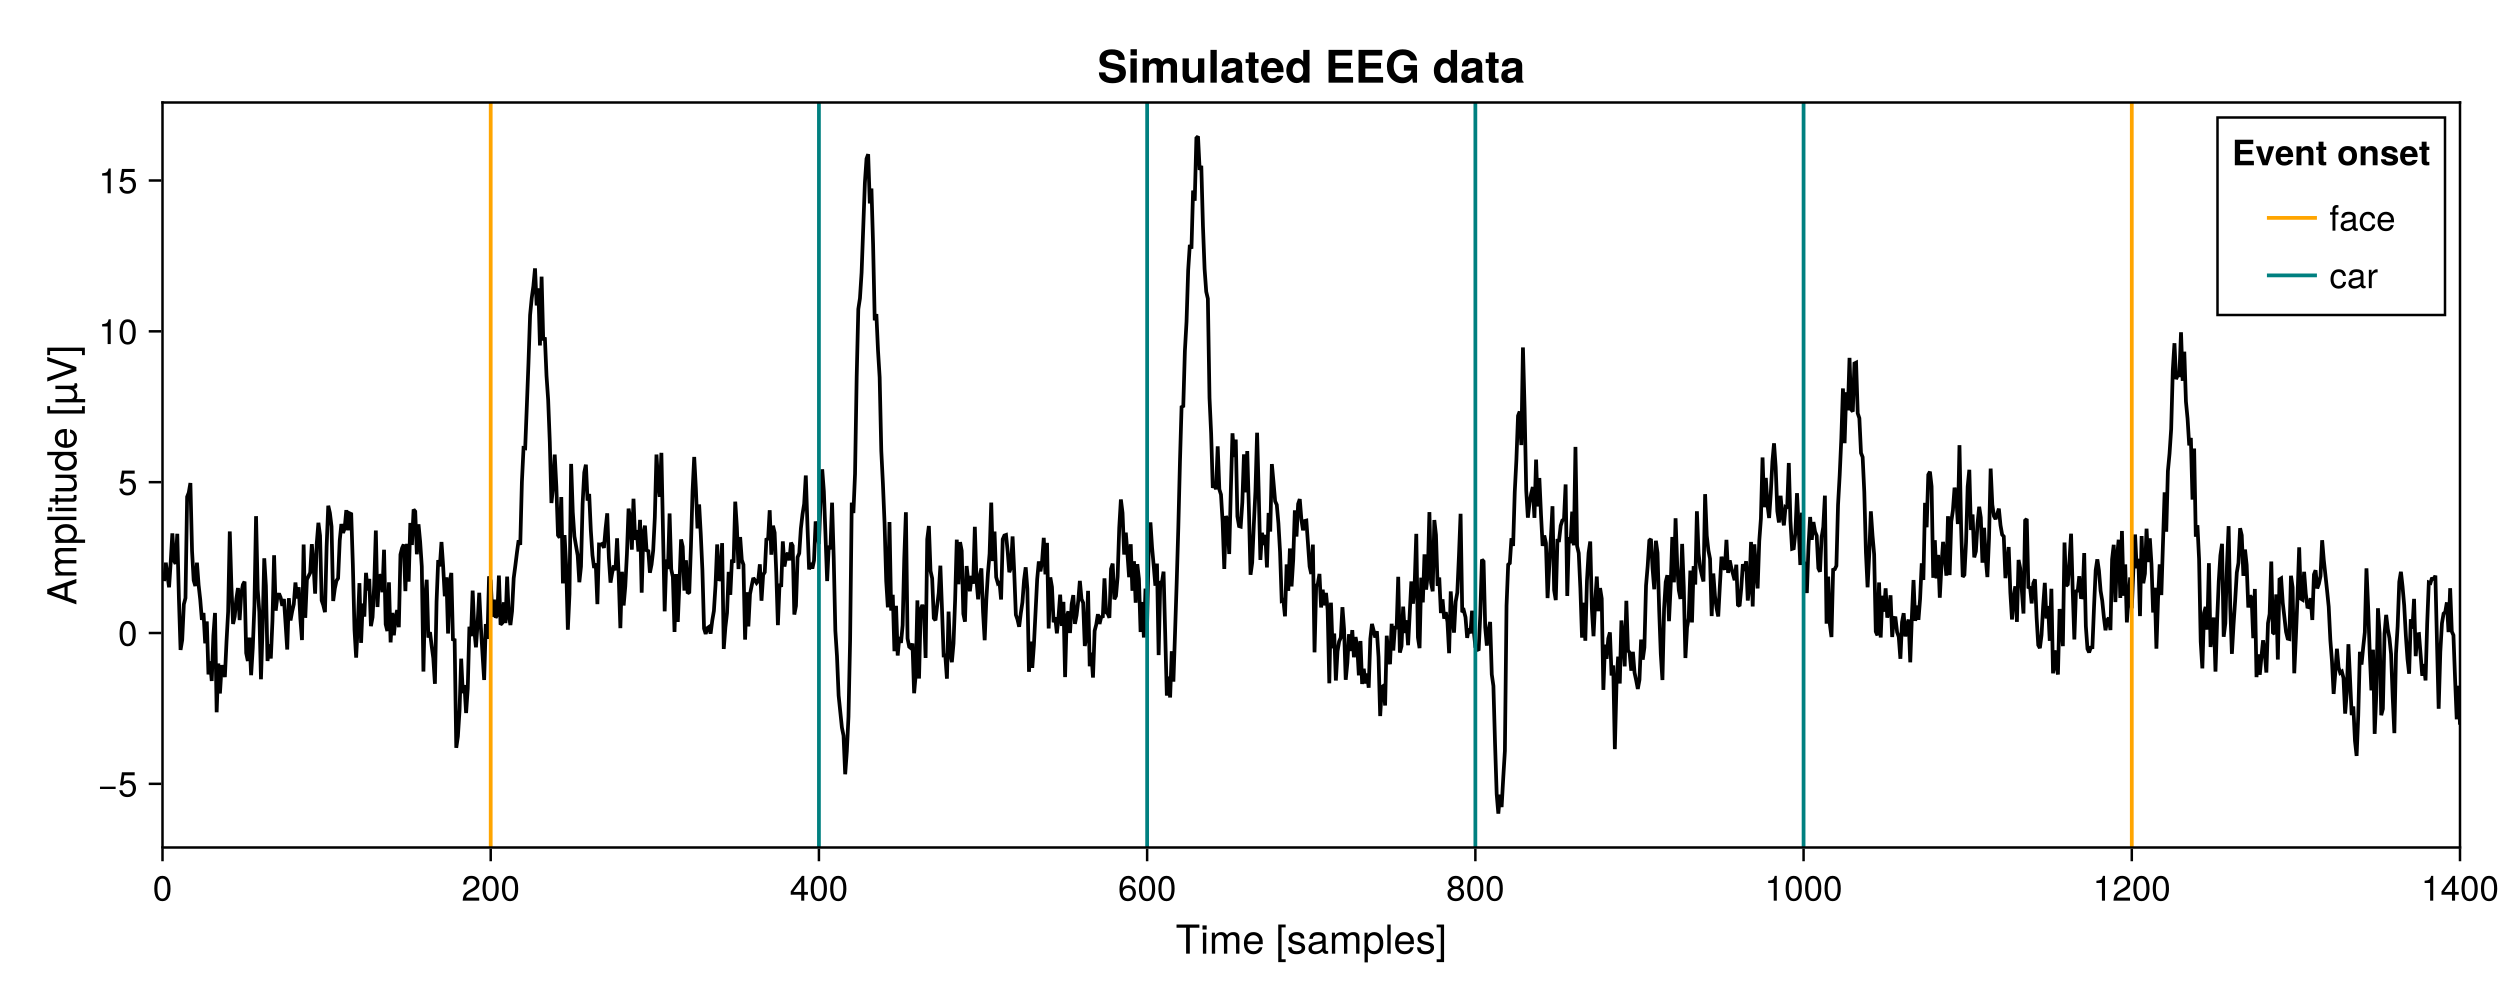 <?xml version="1.0" encoding="UTF-8"?>
<svg xmlns="http://www.w3.org/2000/svg" xmlns:xlink="http://www.w3.org/1999/xlink" width="1000pt" height="400pt" viewBox="0 0 1000 400" version="1.1">
<defs>
<g>
<symbol overflow="visible" id="glyph0-0-124109fb">
<path style="stroke:none;" d="M 0.312 -11.656 C 0.312 -11.656 0.312 0 0.312 0 C 0.312 0 7.516 0 7.516 0 C 7.516 0 7.516 -11.656 7.516 -11.656 C 7.516 -11.656 0.312 -11.656 0.312 -11.656 Z M 1.156 -0.828 C 1.156 -0.828 1.156 -10.828 1.156 -10.828 C 1.156 -10.828 6.688 -10.828 6.688 -10.828 C 6.688 -10.828 6.688 -0.828 6.688 -0.828 C 6.688 -0.828 1.156 -0.828 1.156 -0.828 Z M 1.156 -0.828 "/>
</symbol>
<symbol overflow="visible" id="glyph0-1-124109fb">
<path style="stroke:none;" d="M 9.484 -10.359 C 9.484 -10.359 5.656 -10.359 5.656 -10.359 C 5.656 -10.359 5.656 0 5.656 0 C 5.656 0 4.172 0 4.172 0 C 4.172 0 4.172 -10.359 4.172 -10.359 C 4.172 -10.359 0.344 -10.359 0.344 -10.359 C 0.344 -10.359 0.344 -11.656 0.344 -11.656 C 0.344 -11.656 9.484 -11.656 9.484 -11.656 C 9.484 -11.656 9.484 -10.359 9.484 -10.359 Z M 9.484 -10.359 "/>
</symbol>
<symbol overflow="visible" id="glyph0-2-124109fb">
<path style="stroke:none;" d="M 8.203 -3.812 C 8.203 -3.812 2.031 -3.812 2.031 -3.812 C 2.062 -1.891 3.109 -0.984 4.5 -0.984 C 5.562 -0.984 6.312 -1.438 6.688 -2.547 C 6.688 -2.547 8.031 -2.547 8.031 -2.547 C 7.703 -0.844 6.375 0.234 4.453 0.234 C 2.094 0.234 0.641 -1.391 0.641 -4.141 C 0.641 -6.891 2.141 -8.625 4.484 -8.625 C 6.047 -8.625 7.328 -7.797 7.875 -6.422 C 8.109 -5.797 8.203 -5.031 8.203 -3.812 Z M 6.781 -4.984 C 6.781 -6.297 5.781 -7.391 4.469 -7.391 C 3.125 -7.391 2.172 -6.391 2.062 -4.891 C 2.062 -4.891 6.766 -4.891 6.766 -4.891 C 6.781 -4.922 6.781 -4.984 6.781 -4.984 Z M 6.781 -4.984 "/>
</symbol>
<symbol overflow="visible" id="glyph0-3-124109fb">
<path style="stroke:none;" d=""/>
</symbol>
<symbol overflow="visible" id="glyph0-4-124109fb">
<path style="stroke:none;" d="M 4 3.391 C 4 3.391 1.031 3.391 1.031 3.391 C 1.031 3.391 1.031 -11.656 1.031 -11.656 C 1.031 -11.656 4 -11.656 4 -11.656 C 4 -11.656 4 -10.516 4 -10.516 C 4 -10.516 2.359 -10.516 2.359 -10.516 C 2.359 -10.516 2.359 2.234 2.359 2.234 C 2.359 2.234 4 2.234 4 2.234 C 4 2.234 4 3.391 4 3.391 Z M 4 3.391 "/>
</symbol>
<symbol overflow="visible" id="glyph1-0-124109fb">
<path style="stroke:none;" d="M 0.312 -11.656 C 0.312 -11.656 0.312 0 0.312 0 C 0.312 0 7.516 0 7.516 0 C 7.516 0 7.516 -11.656 7.516 -11.656 C 7.516 -11.656 0.312 -11.656 0.312 -11.656 Z M 1.156 -0.828 C 1.156 -0.828 1.156 -10.828 1.156 -10.828 C 1.156 -10.828 6.688 -10.828 6.688 -10.828 C 6.688 -10.828 6.688 -0.828 6.688 -0.828 C 6.688 -0.828 1.156 -0.828 1.156 -0.828 Z M 1.156 -0.828 "/>
</symbol>
<symbol overflow="visible" id="glyph1-1-124109fb">
<path style="stroke:none;" d="M 2.453 0 C 2.453 0 1.125 0 1.125 0 C 1.125 0 1.125 -8.391 1.125 -8.391 C 1.125 -8.391 2.453 -8.391 2.453 -8.391 C 2.453 -8.391 2.453 0 2.453 0 Z M 2.625 -9.641 C 2.625 -9.641 0.953 -9.641 0.953 -9.641 C 0.953 -9.641 0.953 -11.312 0.953 -11.312 C 0.953 -11.312 2.625 -11.312 2.625 -11.312 C 2.625 -11.312 2.625 -9.641 2.625 -9.641 Z M 2.625 -9.641 "/>
</symbol>
<symbol overflow="visible" id="glyph1-2-124109fb">
<path style="stroke:none;" d="M 12.156 0 C 12.156 0 10.828 0 10.828 0 C 10.828 0 10.828 -5.781 10.828 -5.781 C 10.828 -6.828 10.266 -7.453 9.297 -7.453 C 8.203 -7.453 7.312 -6.484 7.312 -5.266 C 7.312 -5.266 7.312 0 7.312 0 C 7.312 0 5.984 0 5.984 0 C 5.984 0 5.984 -5.781 5.984 -5.781 C 5.984 -6.844 5.422 -7.453 4.438 -7.453 C 3.344 -7.453 2.469 -6.484 2.469 -5.266 C 2.469 -5.266 2.469 0 2.469 0 C 2.469 0 1.141 0 1.141 0 C 1.141 0 1.141 -8.391 1.141 -8.391 C 1.141 -8.391 2.359 -8.391 2.359 -8.391 C 2.359 -8.391 2.359 -7.203 2.359 -7.203 C 3.078 -8.203 3.812 -8.625 4.922 -8.625 C 6.016 -8.625 6.688 -8.234 7.188 -7.344 C 7.969 -8.281 8.641 -8.625 9.766 -8.625 C 11.328 -8.625 12.156 -7.797 12.156 -6.281 C 12.156 -6.281 12.156 0 12.156 0 Z M 12.156 0 "/>
</symbol>
<symbol overflow="visible" id="glyph1-3-124109fb">
<path style="stroke:none;" d="M 7.344 -2.359 C 7.344 -0.734 6 0.234 3.891 0.234 C 1.703 0.234 0.609 -0.625 0.547 -2.562 C 0.547 -2.562 1.953 -2.562 1.953 -2.562 C 2.125 -1.281 2.797 -0.984 4 -0.984 C 5.172 -0.984 5.953 -1.453 5.953 -2.234 C 5.953 -2.844 5.578 -3.125 4.656 -3.344 C 4.656 -3.344 3.406 -3.641 3.406 -3.641 C 1.422 -4.125 0.75 -4.75 0.75 -6.062 C 0.75 -7.609 2.016 -8.625 3.969 -8.625 C 5.906 -8.625 6.984 -7.703 7.016 -6.047 C 7.016 -6.047 5.594 -6.047 5.594 -6.047 C 5.562 -6.922 4.984 -7.391 3.922 -7.391 C 2.828 -7.391 2.141 -6.891 2.141 -6.125 C 2.141 -5.531 2.609 -5.188 3.703 -4.922 C 3.703 -4.922 4.969 -4.625 4.969 -4.625 C 6.641 -4.219 7.344 -3.594 7.344 -2.359 Z M 7.344 -2.359 "/>
</symbol>
<symbol overflow="visible" id="glyph2-0-124109fb">
<path style="stroke:none;" d="M 0.312 -11.656 C 0.312 -11.656 0.312 0 0.312 0 C 0.312 0 7.516 0 7.516 0 C 7.516 0 7.516 -11.656 7.516 -11.656 C 7.516 -11.656 0.312 -11.656 0.312 -11.656 Z M 1.156 -0.828 C 1.156 -0.828 1.156 -10.828 1.156 -10.828 C 1.156 -10.828 6.688 -10.828 6.688 -10.828 C 6.688 -10.828 6.688 -0.828 6.688 -0.828 C 6.688 -0.828 1.156 -0.828 1.156 -0.828 Z M 1.156 -0.828 "/>
</symbol>
<symbol overflow="visible" id="glyph2-1-124109fb">
<path style="stroke:none;" d="M 8.562 -0.031 C 8.125 0.078 7.922 0.109 7.641 0.109 C 6.984 0.109 6.422 -0.359 6.266 -0.984 C 5.531 -0.203 4.5 0.234 3.422 0.234 C 1.734 0.234 0.672 -0.656 0.672 -2.172 C 0.672 -3.203 1.172 -3.953 2.141 -4.359 C 2.656 -4.562 2.938 -4.625 4.828 -4.859 C 5.891 -4.984 6.219 -5.234 6.219 -5.797 C 6.219 -5.797 6.219 -6.141 6.219 -6.141 C 6.219 -6.938 5.547 -7.391 4.359 -7.391 C 3.109 -7.391 2.5 -6.922 2.391 -5.906 C 2.391 -5.906 1.047 -5.906 1.047 -5.906 C 1.125 -7.844 2.375 -8.625 4.406 -8.625 C 6.469 -8.625 7.547 -7.828 7.547 -6.344 C 7.547 -6.344 7.547 -1.656 7.547 -1.656 C 7.547 -1.25 7.812 -1.016 8.266 -1.016 C 8.359 -1.016 8.422 -1.016 8.562 -1.047 C 8.562 -1.047 8.562 -0.031 8.562 -0.031 Z M 6.219 -2.891 C 6.219 -2.891 6.219 -4.141 6.219 -4.141 C 5.781 -3.938 5.484 -3.875 4.078 -3.688 C 2.656 -3.469 2.062 -3.094 2.062 -2.203 C 2.062 -1.297 2.672 -0.922 3.719 -0.922 C 5.016 -0.922 6.219 -1.703 6.219 -2.891 Z M 6.219 -2.891 "/>
</symbol>
<symbol overflow="visible" id="glyph2-2-124109fb">
<path style="stroke:none;" d="M 12.156 0 C 12.156 0 10.828 0 10.828 0 C 10.828 0 10.828 -5.781 10.828 -5.781 C 10.828 -6.828 10.266 -7.453 9.297 -7.453 C 8.203 -7.453 7.312 -6.484 7.312 -5.266 C 7.312 -5.266 7.312 0 7.312 0 C 7.312 0 5.984 0 5.984 0 C 5.984 0 5.984 -5.781 5.984 -5.781 C 5.984 -6.844 5.422 -7.453 4.438 -7.453 C 3.344 -7.453 2.469 -6.484 2.469 -5.266 C 2.469 -5.266 2.469 0 2.469 0 C 2.469 0 1.141 0 1.141 0 C 1.141 0 1.141 -8.391 1.141 -8.391 C 1.141 -8.391 2.359 -8.391 2.359 -8.391 C 2.359 -8.391 2.359 -7.203 2.359 -7.203 C 3.078 -8.203 3.812 -8.625 4.922 -8.625 C 6.016 -8.625 6.688 -8.234 7.188 -7.344 C 7.969 -8.281 8.641 -8.625 9.766 -8.625 C 11.328 -8.625 12.156 -7.797 12.156 -6.281 C 12.156 -6.281 12.156 0 12.156 0 Z M 12.156 0 "/>
</symbol>
<symbol overflow="visible" id="glyph2-3-124109fb">
<path style="stroke:none;" d="M 8.375 -4.109 C 8.375 -1.438 6.938 0.234 4.781 0.234 C 3.703 0.234 2.906 -0.141 2.203 -1.016 C 2.203 -1.016 2.203 3.484 2.203 3.484 C 2.203 3.484 0.875 3.484 0.875 3.484 C 0.875 3.484 0.875 -8.391 0.875 -8.391 C 0.875 -8.391 2.094 -8.391 2.094 -8.391 C 2.094 -8.391 2.094 -7.125 2.094 -7.125 C 2.719 -8.109 3.625 -8.625 4.766 -8.625 C 6.984 -8.625 8.375 -6.922 8.375 -4.109 Z M 6.969 -4.141 C 6.969 -6.141 6.016 -7.375 4.547 -7.375 C 3.141 -7.375 2.203 -6.094 2.203 -4.125 C 2.203 -2.156 3.141 -1.016 4.547 -1.016 C 6 -1.016 6.969 -2.234 6.969 -4.141 Z M 6.969 -4.141 "/>
</symbol>
<symbol overflow="visible" id="glyph2-4-124109fb">
<path style="stroke:none;" d="M 2.422 0 C 2.422 0 1.094 0 1.094 0 C 1.094 0 1.094 -11.656 1.094 -11.656 C 1.094 -11.656 2.422 -11.656 2.422 -11.656 C 2.422 -11.656 2.422 0 2.422 0 Z M 2.422 0 "/>
</symbol>
<symbol overflow="visible" id="glyph3-0-124109fb">
<path style="stroke:none;" d="M 0.312 -11.656 C 0.312 -11.656 0.312 0 0.312 0 C 0.312 0 7.516 0 7.516 0 C 7.516 0 7.516 -11.656 7.516 -11.656 C 7.516 -11.656 0.312 -11.656 0.312 -11.656 Z M 1.156 -0.828 C 1.156 -0.828 1.156 -10.828 1.156 -10.828 C 1.156 -10.828 6.688 -10.828 6.688 -10.828 C 6.688 -10.828 6.688 -0.828 6.688 -0.828 C 6.688 -0.828 1.156 -0.828 1.156 -0.828 Z M 1.156 -0.828 "/>
</symbol>
<symbol overflow="visible" id="glyph3-1-124109fb">
<path style="stroke:none;" d="M 8.203 -3.812 C 8.203 -3.812 2.031 -3.812 2.031 -3.812 C 2.062 -1.891 3.109 -0.984 4.5 -0.984 C 5.562 -0.984 6.312 -1.438 6.688 -2.547 C 6.688 -2.547 8.031 -2.547 8.031 -2.547 C 7.703 -0.844 6.375 0.234 4.453 0.234 C 2.094 0.234 0.641 -1.391 0.641 -4.141 C 0.641 -6.891 2.141 -8.625 4.484 -8.625 C 6.047 -8.625 7.328 -7.797 7.875 -6.422 C 8.109 -5.797 8.203 -5.031 8.203 -3.812 Z M 6.781 -4.984 C 6.781 -6.297 5.781 -7.391 4.469 -7.391 C 3.125 -7.391 2.172 -6.391 2.062 -4.891 C 2.062 -4.891 6.766 -4.891 6.766 -4.891 C 6.781 -4.922 6.781 -4.984 6.781 -4.984 Z M 6.781 -4.984 "/>
</symbol>
<symbol overflow="visible" id="glyph3-2-124109fb">
<path style="stroke:none;" d="M 7.344 -2.359 C 7.344 -0.734 6 0.234 3.891 0.234 C 1.703 0.234 0.609 -0.625 0.547 -2.562 C 0.547 -2.562 1.953 -2.562 1.953 -2.562 C 2.125 -1.281 2.797 -0.984 4 -0.984 C 5.172 -0.984 5.953 -1.453 5.953 -2.234 C 5.953 -2.844 5.578 -3.125 4.656 -3.344 C 4.656 -3.344 3.406 -3.641 3.406 -3.641 C 1.422 -4.125 0.75 -4.75 0.75 -6.062 C 0.75 -7.609 2.016 -8.625 3.969 -8.625 C 5.906 -8.625 6.984 -7.703 7.016 -6.047 C 7.016 -6.047 5.594 -6.047 5.594 -6.047 C 5.562 -6.922 4.984 -7.391 3.922 -7.391 C 2.828 -7.391 2.141 -6.891 2.141 -6.125 C 2.141 -5.531 2.609 -5.188 3.703 -4.922 C 3.703 -4.922 4.969 -4.625 4.969 -4.625 C 6.641 -4.219 7.344 -3.594 7.344 -2.359 Z M 7.344 -2.359 "/>
</symbol>
<symbol overflow="visible" id="glyph3-3-124109fb">
<path style="stroke:none;" d="M 3.344 3.391 C 3.344 3.391 0.375 3.391 0.375 3.391 C 0.375 3.391 0.375 2.234 0.375 2.234 C 0.375 2.234 2.016 2.234 2.016 2.234 C 2.016 2.234 2.016 -10.516 2.016 -10.516 C 2.016 -10.516 0.375 -10.516 0.375 -10.516 C 0.375 -10.516 0.375 -11.656 0.375 -11.656 C 0.375 -11.656 3.344 -11.656 3.344 -11.656 C 3.344 -11.656 3.344 3.391 3.344 3.391 Z M 3.344 3.391 "/>
</symbol>
<symbol overflow="visible" id="glyph4-0-124109fb">
<path style="stroke:none;" d="M 0.281 -10.203 C 0.281 -10.203 0.281 0 0.281 0 C 0.281 0 6.578 0 6.578 0 C 6.578 0 6.578 -10.203 6.578 -10.203 C 6.578 -10.203 0.281 -10.203 0.281 -10.203 Z M 1.016 -0.734 C 1.016 -0.734 1.016 -9.484 1.016 -9.484 C 1.016 -9.484 5.859 -9.484 5.859 -9.484 C 5.859 -9.484 5.859 -0.734 5.859 -0.734 C 5.859 -0.734 1.016 -0.734 1.016 -0.734 Z M 1.016 -0.734 "/>
</symbol>
<symbol overflow="visible" id="glyph4-1-124109fb">
<path style="stroke:none;" d="M 7.094 -4.781 C 7.094 -1.516 5.953 0.203 3.844 0.203 C 1.719 0.203 0.609 -1.516 0.609 -4.859 C 0.609 -8.188 1.703 -9.922 3.844 -9.922 C 6 -9.922 7.094 -8.219 7.094 -4.781 Z M 5.844 -4.891 C 5.844 -7.547 5.188 -8.828 3.844 -8.828 C 2.516 -8.828 1.859 -7.562 1.859 -4.844 C 1.859 -2.125 2.516 -0.812 3.828 -0.812 C 5.188 -0.812 5.844 -2.078 5.844 -4.891 Z M 5.844 -4.891 "/>
</symbol>
<symbol overflow="visible" id="glyph4-2-124109fb">
<path style="stroke:none;" d="M 7.156 -7.016 C 7.156 -5.797 6.438 -4.766 5.047 -4.016 C 5.047 -4.016 3.656 -3.266 3.656 -3.266 C 2.438 -2.547 1.984 -2.031 1.859 -1.219 C 1.859 -1.219 7.078 -1.219 7.078 -1.219 C 7.078 -1.219 7.078 0 7.078 0 C 7.078 0 0.469 0 0.469 0 C 0.594 -2.188 1.188 -3.125 3.266 -4.297 C 3.266 -4.297 4.547 -5.031 4.547 -5.031 C 5.438 -5.531 5.891 -6.203 5.891 -6.984 C 5.891 -8.047 5.047 -8.844 3.938 -8.844 C 2.719 -8.844 2.031 -8.141 1.938 -6.484 C 1.938 -6.484 0.703 -6.484 0.703 -6.484 C 0.766 -8.891 1.953 -9.922 3.969 -9.922 C 5.859 -9.922 7.156 -8.688 7.156 -7.016 Z M 7.156 -7.016 "/>
</symbol>
<symbol overflow="visible" id="glyph4-3-124109fb">
<path style="stroke:none;" d="M 7.281 -2.375 C 7.281 -2.375 5.812 -2.375 5.812 -2.375 C 5.812 -2.375 5.812 0 5.812 0 C 5.812 0 4.578 0 4.578 0 C 4.578 0 4.578 -2.375 4.578 -2.375 C 4.578 -2.375 0.391 -2.375 0.391 -2.375 C 0.391 -2.375 0.391 -3.688 0.391 -3.688 C 0.391 -3.688 4.906 -9.922 4.906 -9.922 C 4.906 -9.922 5.812 -9.922 5.812 -9.922 C 5.812 -9.922 5.812 -3.484 5.812 -3.484 C 5.812 -3.484 7.281 -3.484 7.281 -3.484 C 7.281 -3.484 7.281 -2.375 7.281 -2.375 Z M 4.578 -3.484 C 4.578 -3.484 4.578 -7.828 4.578 -7.828 C 4.578 -7.828 1.469 -3.484 1.469 -3.484 C 1.469 -3.484 4.578 -3.484 4.578 -3.484 Z M 4.578 -3.484 "/>
</symbol>
<symbol overflow="visible" id="glyph4-4-124109fb">
<path style="stroke:none;" d="M 7.188 -3.078 C 7.188 -1.141 5.828 0.203 3.938 0.203 C 1.672 0.203 0.609 -1.422 0.609 -4.516 C 0.609 -7.984 1.844 -9.922 4.156 -9.922 C 5.672 -9.922 6.734 -8.953 6.969 -7.344 C 6.969 -7.344 5.734 -7.344 5.734 -7.344 C 5.547 -8.281 4.938 -8.828 4.078 -8.828 C 2.656 -8.828 1.875 -7.484 1.859 -5.062 C 2.391 -5.797 3.156 -6.172 4.141 -6.172 C 5.922 -6.172 7.188 -4.922 7.188 -3.078 Z M 5.922 -2.984 C 5.922 -4.312 5.188 -5.078 3.984 -5.078 C 2.766 -5.078 1.938 -4.281 1.938 -3.047 C 1.938 -1.781 2.797 -0.875 3.953 -0.875 C 5.078 -0.875 5.922 -1.734 5.922 -2.984 Z M 5.922 -2.984 "/>
</symbol>
<symbol overflow="visible" id="glyph4-5-124109fb">
<path style="stroke:none;" d="M 7.188 -2.797 C 7.188 -1 5.812 0.203 3.844 0.203 C 1.891 0.203 0.516 -1 0.516 -2.812 C 0.516 -3.906 1.078 -4.672 2.219 -5.219 C 1.203 -5.859 0.875 -6.359 0.875 -7.281 C 0.875 -8.828 2.094 -9.922 3.844 -9.922 C 5.609 -9.922 6.828 -8.828 6.828 -7.281 C 6.828 -6.344 6.5 -5.844 5.469 -5.219 C 6.625 -4.672 7.188 -3.906 7.188 -2.797 Z M 5.578 -7.25 C 5.578 -8.219 4.906 -8.828 3.844 -8.828 C 2.812 -8.828 2.125 -8.219 2.125 -7.266 C 2.125 -6.328 2.812 -5.719 3.844 -5.719 C 4.891 -5.719 5.578 -6.328 5.578 -7.25 Z M 5.922 -2.781 C 5.922 -3.953 5.078 -4.672 3.844 -4.672 C 2.625 -4.672 1.781 -3.953 1.781 -2.781 C 1.781 -1.625 2.625 -0.875 3.828 -0.875 C 5.078 -0.875 5.922 -1.609 5.922 -2.781 Z M 5.922 -2.781 "/>
</symbol>
<symbol overflow="visible" id="glyph4-6-124109fb">
<path style="stroke:none;" d="M 4.859 0 C 4.859 0 3.625 0 3.625 0 C 3.625 0 3.625 -7.062 3.625 -7.062 C 3.625 -7.062 1.422 -7.062 1.422 -7.062 C 1.422 -7.062 1.422 -7.953 1.422 -7.953 C 3.328 -8.188 3.609 -8.406 4.047 -9.922 C 4.047 -9.922 4.859 -9.922 4.859 -9.922 C 4.859 -9.922 4.859 0 4.859 0 Z M 4.859 0 "/>
</symbol>
<symbol overflow="visible" id="glyph5-0-124109fb">
<path style="stroke:none;" d="M 0.281 -10.203 C 0.281 -10.203 0.281 0 0.281 0 C 0.281 0 6.578 0 6.578 0 C 6.578 0 6.578 -10.203 6.578 -10.203 C 6.578 -10.203 0.281 -10.203 0.281 -10.203 Z M 1.016 -0.734 C 1.016 -0.734 1.016 -9.484 1.016 -9.484 C 1.016 -9.484 5.859 -9.484 5.859 -9.484 C 5.859 -9.484 5.859 -0.734 5.859 -0.734 C 5.859 -0.734 1.016 -0.734 1.016 -0.734 Z M 1.016 -0.734 "/>
</symbol>
<symbol overflow="visible" id="glyph5-1-124109fb">
<path style="stroke:none;" d="M 7.094 -4.781 C 7.094 -1.516 5.953 0.203 3.844 0.203 C 1.719 0.203 0.609 -1.516 0.609 -4.859 C 0.609 -8.188 1.703 -9.922 3.844 -9.922 C 6 -9.922 7.094 -8.219 7.094 -4.781 Z M 5.844 -4.891 C 5.844 -7.547 5.188 -8.828 3.844 -8.828 C 2.516 -8.828 1.859 -7.562 1.859 -4.844 C 1.859 -2.125 2.516 -0.812 3.828 -0.812 C 5.188 -0.812 5.844 -2.078 5.844 -4.891 Z M 5.844 -4.891 "/>
</symbol>
<symbol overflow="visible" id="glyph6-0-124109fb">
<path style="stroke:none;" d="M 0.281 -10.203 C 0.281 -10.203 0.281 0 0.281 0 C 0.281 0 6.578 0 6.578 0 C 6.578 0 6.578 -10.203 6.578 -10.203 C 6.578 -10.203 0.281 -10.203 0.281 -10.203 Z M 1.016 -0.734 C 1.016 -0.734 1.016 -9.484 1.016 -9.484 C 1.016 -9.484 5.859 -9.484 5.859 -9.484 C 5.859 -9.484 5.859 -0.734 5.859 -0.734 C 5.859 -0.734 1.016 -0.734 1.016 -0.734 Z M 1.016 -0.734 "/>
</symbol>
<symbol overflow="visible" id="glyph6-1-124109fb">
<path style="stroke:none;" d="M 7.094 -4.781 C 7.094 -1.516 5.953 0.203 3.844 0.203 C 1.719 0.203 0.609 -1.516 0.609 -4.859 C 0.609 -8.188 1.703 -9.922 3.844 -9.922 C 6 -9.922 7.094 -8.219 7.094 -4.781 Z M 5.844 -4.891 C 5.844 -7.547 5.188 -8.828 3.844 -8.828 C 2.516 -8.828 1.859 -7.562 1.859 -4.844 C 1.859 -2.125 2.516 -0.812 3.828 -0.812 C 5.188 -0.812 5.844 -2.078 5.844 -4.891 Z M 5.844 -4.891 "/>
</symbol>
<symbol overflow="visible" id="glyph7-0-124109fb">
<path style="stroke:none;" d="M -11.656 -0.312 C -11.656 -0.312 0 -0.312 0 -0.312 C 0 -0.312 0 -7.516 0 -7.516 C 0 -7.516 -11.656 -7.516 -11.656 -7.516 C -11.656 -7.516 -11.656 -0.312 -11.656 -0.312 Z M -0.828 -1.156 C -0.828 -1.156 -10.828 -1.156 -10.828 -1.156 C -10.828 -1.156 -10.828 -6.688 -10.828 -6.688 C -10.828 -6.688 -0.828 -6.688 -0.828 -6.688 C -0.828 -6.688 -0.828 -1.156 -0.828 -1.156 Z M -0.828 -1.156 "/>
</symbol>
<symbol overflow="visible" id="glyph7-1-124109fb">
<path style="stroke:none;" d="M 0 -10.453 C 0 -10.453 0 -8.781 0 -8.781 C 0 -8.781 -3.5 -7.578 -3.5 -7.578 C -3.5 -7.578 -3.5 -3.094 -3.5 -3.094 C -3.5 -3.094 0 -1.859 0 -1.859 C 0 -1.859 0 -0.266 0 -0.266 C 0 -0.266 -11.656 -4.438 -11.656 -4.438 C -11.656 -4.438 -11.656 -6.359 -11.656 -6.359 C -11.656 -6.359 0 -10.453 0 -10.453 Z M -4.75 -7.172 C -4.75 -7.172 -10.062 -5.375 -10.062 -5.375 C -10.062 -5.375 -4.75 -3.453 -4.75 -3.453 C -4.75 -3.453 -4.75 -7.172 -4.75 -7.172 Z M -4.75 -7.172 "/>
</symbol>
<symbol overflow="visible" id="glyph7-2-124109fb">
<path style="stroke:none;" d="M 0 -12.156 C 0 -12.156 0 -10.828 0 -10.828 C 0 -10.828 -5.781 -10.828 -5.781 -10.828 C -6.828 -10.828 -7.453 -10.266 -7.453 -9.297 C -7.453 -8.203 -6.484 -7.312 -5.266 -7.312 C -5.266 -7.312 0 -7.312 0 -7.312 C 0 -7.312 0 -5.984 0 -5.984 C 0 -5.984 -5.781 -5.984 -5.781 -5.984 C -6.844 -5.984 -7.453 -5.422 -7.453 -4.438 C -7.453 -3.344 -6.484 -2.469 -5.266 -2.469 C -5.266 -2.469 0 -2.469 0 -2.469 C 0 -2.469 0 -1.141 0 -1.141 C 0 -1.141 -8.391 -1.141 -8.391 -1.141 C -8.391 -1.141 -8.391 -2.359 -8.391 -2.359 C -8.391 -2.359 -7.203 -2.359 -7.203 -2.359 C -8.203 -3.078 -8.625 -3.812 -8.625 -4.922 C -8.625 -6.016 -8.234 -6.688 -7.344 -7.188 C -8.281 -7.969 -8.625 -8.641 -8.625 -9.766 C -8.625 -11.328 -7.797 -12.156 -6.281 -12.156 C -6.281 -12.156 0 -12.156 0 -12.156 Z M 0 -12.156 "/>
</symbol>
<symbol overflow="visible" id="glyph7-3-124109fb">
<path style="stroke:none;" d="M 0 -4.062 C 0.078 -3.609 0.109 -3.297 0.109 -2.969 C 0.109 -1.938 -0.375 -1.359 -1.219 -1.359 C -1.219 -1.359 -7.297 -1.359 -7.297 -1.359 C -7.297 -1.359 -7.297 -0.219 -7.297 -0.219 C -7.297 -0.219 -8.391 -0.219 -8.391 -0.219 C -8.391 -0.219 -8.391 -1.359 -8.391 -1.359 C -8.391 -1.359 -10.688 -1.359 -10.688 -1.359 C -10.688 -1.359 -10.688 -2.688 -10.688 -2.688 C -10.688 -2.688 -8.391 -2.688 -8.391 -2.688 C -8.391 -2.688 -8.391 -4.062 -8.391 -4.062 C -8.391 -4.062 -7.297 -4.062 -7.297 -4.062 C -7.297 -4.062 -7.297 -2.688 -7.297 -2.688 C -7.297 -2.688 -1.812 -2.688 -1.812 -2.688 C -1.219 -2.688 -1.062 -2.844 -1.062 -3.422 C -1.062 -3.688 -1.078 -3.891 -1.125 -4.062 C -1.125 -4.062 0 -4.062 0 -4.062 Z M 0 -4.062 "/>
</symbol>
<symbol overflow="visible" id="glyph7-4-124109fb">
<path style="stroke:none;" d="M -3.812 -8.203 C -3.812 -8.203 -3.812 -2.031 -3.812 -2.031 C -1.891 -2.062 -0.984 -3.109 -0.984 -4.5 C -0.984 -5.562 -1.438 -6.312 -2.547 -6.688 C -2.547 -6.688 -2.547 -8.031 -2.547 -8.031 C -0.844 -7.703 0.234 -6.375 0.234 -4.453 C 0.234 -2.094 -1.391 -0.641 -4.141 -0.641 C -6.891 -0.641 -8.625 -2.141 -8.625 -4.484 C -8.625 -6.047 -7.797 -7.328 -6.422 -7.875 C -5.797 -8.109 -5.031 -8.203 -3.812 -8.203 Z M -4.984 -6.781 C -6.297 -6.781 -7.391 -5.781 -7.391 -4.469 C -7.391 -3.125 -6.391 -2.172 -4.891 -2.062 C -4.891 -2.062 -4.891 -6.766 -4.891 -6.766 C -4.922 -6.781 -4.984 -6.781 -4.984 -6.781 Z M -4.984 -6.781 "/>
</symbol>
<symbol overflow="visible" id="glyph7-5-124109fb">
<path style="stroke:none;" d=""/>
</symbol>
<symbol overflow="visible" id="glyph7-6-124109fb">
<path style="stroke:none;" d="M 0.219 -8.703 C 0.344 -8.281 0.375 -8.078 0.375 -7.797 C 0.375 -6.875 -0.047 -6.453 -0.953 -6.422 C -0.078 -5.797 0.375 -4.891 0.375 -3.812 C 0.375 -3.234 0.234 -2.766 -0.047 -2.375 C -0.047 -2.375 3.516 -2.375 3.516 -2.375 C 3.516 -2.375 3.516 -1.047 3.516 -1.047 C 3.516 -1.047 -8.391 -1.047 -8.391 -1.047 C -8.391 -1.047 -8.391 -2.375 -8.391 -2.375 C -8.391 -2.375 -2.453 -2.375 -2.453 -2.375 C -1.438 -2.375 -0.797 -3.047 -0.797 -4.078 C -0.797 -5.469 -1.922 -6.375 -3.625 -6.375 C -3.625 -6.375 -8.391 -6.375 -8.391 -6.375 C -8.391 -6.375 -8.391 -7.703 -8.391 -7.703 C -8.391 -7.703 -1.406 -7.703 -1.406 -7.703 C -0.969 -7.703 -0.75 -7.953 -0.75 -8.422 C -0.75 -8.484 -0.75 -8.547 -0.781 -8.703 C -0.781 -8.703 0.219 -8.703 0.219 -8.703 Z M 0.219 -8.703 "/>
</symbol>
<symbol overflow="visible" id="glyph8-0-124109fb">
<path style="stroke:none;" d="M -11.656 -0.312 C -11.656 -0.312 0 -0.312 0 -0.312 C 0 -0.312 0 -7.516 0 -7.516 C 0 -7.516 -11.656 -7.516 -11.656 -7.516 C -11.656 -7.516 -11.656 -0.312 -11.656 -0.312 Z M -0.828 -1.156 C -0.828 -1.156 -10.828 -1.156 -10.828 -1.156 C -10.828 -1.156 -10.828 -6.688 -10.828 -6.688 C -10.828 -6.688 -0.828 -6.688 -0.828 -6.688 C -0.828 -6.688 -0.828 -1.156 -0.828 -1.156 Z M -0.828 -1.156 "/>
</symbol>
<symbol overflow="visible" id="glyph8-1-124109fb">
<path style="stroke:none;" d="M -4.109 -8.375 C -1.438 -8.375 0.234 -6.938 0.234 -4.781 C 0.234 -3.703 -0.141 -2.906 -1.016 -2.203 C -1.016 -2.203 3.484 -2.203 3.484 -2.203 C 3.484 -2.203 3.484 -0.875 3.484 -0.875 C 3.484 -0.875 -8.391 -0.875 -8.391 -0.875 C -8.391 -0.875 -8.391 -2.094 -8.391 -2.094 C -8.391 -2.094 -7.125 -2.094 -7.125 -2.094 C -8.109 -2.719 -8.625 -3.625 -8.625 -4.766 C -8.625 -6.984 -6.922 -8.375 -4.109 -8.375 Z M -4.141 -6.969 C -6.141 -6.969 -7.375 -6.016 -7.375 -4.547 C -7.375 -3.141 -6.094 -2.203 -4.125 -2.203 C -2.156 -2.203 -1.016 -3.141 -1.016 -4.547 C -1.016 -6 -2.234 -6.969 -4.141 -6.969 Z M -4.141 -6.969 "/>
</symbol>
<symbol overflow="visible" id="glyph8-2-124109fb">
<path style="stroke:none;" d="M 0 -2.422 C 0 -2.422 0 -1.094 0 -1.094 C 0 -1.094 -11.656 -1.094 -11.656 -1.094 C -11.656 -1.094 -11.656 -2.422 -11.656 -2.422 C -11.656 -2.422 0 -2.422 0 -2.422 Z M 0 -2.422 "/>
</symbol>
<symbol overflow="visible" id="glyph8-3-124109fb">
<path style="stroke:none;" d="M 3.391 -4 C 3.391 -4 3.391 -1.031 3.391 -1.031 C 3.391 -1.031 -11.656 -1.031 -11.656 -1.031 C -11.656 -1.031 -11.656 -4 -11.656 -4 C -11.656 -4 -10.516 -4 -10.516 -4 C -10.516 -4 -10.516 -2.359 -10.516 -2.359 C -10.516 -2.359 2.234 -2.359 2.234 -2.359 C 2.234 -2.359 2.234 -4 2.234 -4 C 2.234 -4 3.391 -4 3.391 -4 Z M 3.391 -4 "/>
</symbol>
<symbol overflow="visible" id="glyph9-0-124109fb">
<path style="stroke:none;" d="M -11.656 -0.312 C -11.656 -0.312 0 -0.312 0 -0.312 C 0 -0.312 0 -7.516 0 -7.516 C 0 -7.516 -11.656 -7.516 -11.656 -7.516 C -11.656 -7.516 -11.656 -0.312 -11.656 -0.312 Z M -0.828 -1.156 C -0.828 -1.156 -10.828 -1.156 -10.828 -1.156 C -10.828 -1.156 -10.828 -6.688 -10.828 -6.688 C -10.828 -6.688 -0.828 -6.688 -0.828 -6.688 C -0.828 -6.688 -0.828 -1.156 -0.828 -1.156 Z M -0.828 -1.156 "/>
</symbol>
<symbol overflow="visible" id="glyph9-1-124109fb">
<path style="stroke:none;" d="M 0 -2.453 C 0 -2.453 0 -1.125 0 -1.125 C 0 -1.125 -8.391 -1.125 -8.391 -1.125 C -8.391 -1.125 -8.391 -2.453 -8.391 -2.453 C -8.391 -2.453 0 -2.453 0 -2.453 Z M -9.641 -2.625 C -9.641 -2.625 -9.641 -0.953 -9.641 -0.953 C -9.641 -0.953 -11.312 -0.953 -11.312 -0.953 C -11.312 -0.953 -11.312 -2.625 -11.312 -2.625 C -11.312 -2.625 -9.641 -2.625 -9.641 -2.625 Z M -9.641 -2.625 "/>
</symbol>
<symbol overflow="visible" id="glyph9-2-124109fb">
<path style="stroke:none;" d="M 0 -7.719 C 0 -7.719 0 -6.516 0 -6.516 C 0 -6.516 -1.297 -6.516 -1.297 -6.516 C -0.188 -5.734 0.234 -4.938 0.234 -3.719 C 0.234 -2.078 -0.656 -1.047 -2.047 -1.047 C -2.047 -1.047 -8.391 -1.047 -8.391 -1.047 C -8.391 -1.047 -8.391 -2.375 -8.391 -2.375 C -8.391 -2.375 -2.578 -2.375 -2.578 -2.375 C -1.562 -2.375 -0.922 -3.047 -0.922 -4.094 C -0.922 -5.484 -2.047 -6.391 -3.766 -6.391 C -3.766 -6.391 -8.391 -6.391 -8.391 -6.391 C -8.391 -6.391 -8.391 -7.719 -8.391 -7.719 C -8.391 -7.719 0 -7.719 0 -7.719 Z M 0 -7.719 "/>
</symbol>
<symbol overflow="visible" id="glyph9-3-124109fb">
<path style="stroke:none;" d="M 0 -7.922 C 0 -7.922 0 -6.734 0 -6.734 C 0 -6.734 -1.234 -6.734 -1.234 -6.734 C -0.188 -6.016 0.234 -5.219 0.234 -4.062 C 0.234 -1.812 -1.438 -0.422 -4.266 -0.422 C -6.938 -0.422 -8.625 -1.844 -8.625 -4.016 C -8.625 -5.141 -8.172 -6.031 -7.328 -6.594 C -7.328 -6.594 -11.656 -6.594 -11.656 -6.594 C -11.656 -6.594 -11.656 -7.922 -11.656 -7.922 C -11.656 -7.922 0 -7.922 0 -7.922 Z M -4.156 -6.594 C -6.094 -6.594 -7.375 -5.688 -7.375 -4.234 C -7.375 -2.781 -6.141 -1.812 -4.188 -1.812 C -2.234 -1.812 -1.016 -2.781 -1.016 -4.25 C -1.016 -5.656 -2.219 -6.594 -4.156 -6.594 Z M -4.156 -6.594 "/>
</symbol>
<symbol overflow="visible" id="glyph10-0-124109fb">
<path style="stroke:none;" d="M -11.656 -0.312 C -11.656 -0.312 0 -0.312 0 -0.312 C 0 -0.312 0 -7.516 0 -7.516 C 0 -7.516 -11.656 -7.516 -11.656 -7.516 C -11.656 -7.516 -11.656 -0.312 -11.656 -0.312 Z M -0.828 -1.156 C -0.828 -1.156 -10.828 -1.156 -10.828 -1.156 C -10.828 -1.156 -10.828 -6.688 -10.828 -6.688 C -10.828 -6.688 -0.828 -6.688 -0.828 -6.688 C -0.828 -6.688 -0.828 -1.156 -0.828 -1.156 Z M -0.828 -1.156 "/>
</symbol>
<symbol overflow="visible" id="glyph10-1-124109fb">
<path style="stroke:none;" d="M -11.656 -10.312 C -11.656 -10.312 0 -6.266 0 -6.266 C 0 -6.266 0 -4.672 0 -4.672 C 0 -4.672 -11.656 -0.484 -11.656 -0.484 C -11.656 -0.484 -11.656 -2.078 -11.656 -2.078 C -11.656 -2.078 -1.797 -5.5 -1.797 -5.5 C -1.797 -5.5 -11.656 -8.734 -11.656 -8.734 C -11.656 -8.734 -11.656 -10.312 -11.656 -10.312 Z M -11.656 -10.312 "/>
</symbol>
<symbol overflow="visible" id="glyph11-0-124109fb">
<path style="stroke:none;" d="M -11.656 -0.312 C -11.656 -0.312 0 -0.312 0 -0.312 C 0 -0.312 0 -7.516 0 -7.516 C 0 -7.516 -11.656 -7.516 -11.656 -7.516 C -11.656 -7.516 -11.656 -0.312 -11.656 -0.312 Z M -0.828 -1.156 C -0.828 -1.156 -10.828 -1.156 -10.828 -1.156 C -10.828 -1.156 -10.828 -6.688 -10.828 -6.688 C -10.828 -6.688 -0.828 -6.688 -0.828 -6.688 C -0.828 -6.688 -0.828 -1.156 -0.828 -1.156 Z M -0.828 -1.156 "/>
</symbol>
<symbol overflow="visible" id="glyph11-1-124109fb">
<path style="stroke:none;" d="M 3.391 -3.344 C 3.391 -3.344 3.391 -0.375 3.391 -0.375 C 3.391 -0.375 2.234 -0.375 2.234 -0.375 C 2.234 -0.375 2.234 -2.016 2.234 -2.016 C 2.234 -2.016 -10.516 -2.016 -10.516 -2.016 C -10.516 -2.016 -10.516 -0.375 -10.516 -0.375 C -10.516 -0.375 -11.656 -0.375 -11.656 -0.375 C -11.656 -0.375 -11.656 -3.344 -11.656 -3.344 C -11.656 -3.344 3.391 -3.344 3.391 -3.344 Z M 3.391 -3.344 "/>
</symbol>
<symbol overflow="visible" id="glyph12-0-124109fb">
<path style="stroke:none;" d="M 0.281 -10.203 C 0.281 -10.203 0.281 0 0.281 0 C 0.281 0 6.578 0 6.578 0 C 6.578 0 6.578 -10.203 6.578 -10.203 C 6.578 -10.203 0.281 -10.203 0.281 -10.203 Z M 1.016 -0.734 C 1.016 -0.734 1.016 -9.484 1.016 -9.484 C 1.016 -9.484 5.859 -9.484 5.859 -9.484 C 5.859 -9.484 5.859 -0.734 5.859 -0.734 C 5.859 -0.734 1.016 -0.734 1.016 -0.734 Z M 1.016 -0.734 "/>
</symbol>
<symbol overflow="visible" id="glyph12-1-124109fb">
<path style="stroke:none;" d="M 7.219 -3.031 C 7.219 -3.031 0.953 -3.031 0.953 -3.031 C 0.953 -3.031 0.953 -3.969 0.953 -3.969 C 0.953 -3.969 7.219 -3.969 7.219 -3.969 C 7.219 -3.969 7.219 -3.031 7.219 -3.031 Z M 7.219 -3.031 "/>
</symbol>
<symbol overflow="visible" id="glyph12-2-124109fb">
<path style="stroke:none;" d="M 7.188 -3.297 C 7.188 -1.188 5.781 0.203 3.781 0.203 C 2.016 0.203 0.891 -0.578 0.484 -2.547 C 0.484 -2.547 1.719 -2.547 1.719 -2.547 C 2.016 -1.422 2.672 -0.875 3.75 -0.875 C 5.094 -0.875 5.922 -1.688 5.922 -3.125 C 5.922 -4.594 5.078 -5.453 3.75 -5.453 C 2.984 -5.453 2.5 -5.203 1.938 -4.516 C 1.938 -4.516 0.797 -4.516 0.797 -4.516 C 0.797 -4.516 1.547 -9.719 1.547 -9.719 C 1.547 -9.719 6.656 -9.719 6.656 -9.719 C 6.656 -9.719 6.656 -8.5 6.656 -8.5 C 6.656 -8.5 2.531 -8.5 2.531 -8.5 C 2.531 -8.5 2.141 -5.938 2.141 -5.938 C 2.719 -6.359 3.281 -6.531 3.969 -6.531 C 5.875 -6.531 7.188 -5.25 7.188 -3.297 Z M 7.188 -3.297 "/>
</symbol>
<symbol overflow="visible" id="glyph13-0-124109fb">
<path style="stroke:none;" d="M 0.281 -10.203 C 0.281 -10.203 0.281 0 0.281 0 C 0.281 0 6.578 0 6.578 0 C 6.578 0 6.578 -10.203 6.578 -10.203 C 6.578 -10.203 0.281 -10.203 0.281 -10.203 Z M 1.016 -0.734 C 1.016 -0.734 1.016 -9.484 1.016 -9.484 C 1.016 -9.484 5.859 -9.484 5.859 -9.484 C 5.859 -9.484 5.859 -0.734 5.859 -0.734 C 5.859 -0.734 1.016 -0.734 1.016 -0.734 Z M 1.016 -0.734 "/>
</symbol>
<symbol overflow="visible" id="glyph13-1-124109fb">
<path style="stroke:none;" d="M 7.094 -4.781 C 7.094 -1.516 5.953 0.203 3.844 0.203 C 1.719 0.203 0.609 -1.516 0.609 -4.859 C 0.609 -8.188 1.703 -9.922 3.844 -9.922 C 6 -9.922 7.094 -8.219 7.094 -4.781 Z M 5.844 -4.891 C 5.844 -7.547 5.188 -8.828 3.844 -8.828 C 2.516 -8.828 1.859 -7.562 1.859 -4.844 C 1.859 -2.125 2.516 -0.812 3.828 -0.812 C 5.188 -0.812 5.844 -2.078 5.844 -4.891 Z M 5.844 -4.891 "/>
</symbol>
<symbol overflow="visible" id="glyph14-0-124109fb">
<path style="stroke:none;" d="M 0.281 -10.203 C 0.281 -10.203 0.281 0 0.281 0 C 0.281 0 6.578 0 6.578 0 C 6.578 0 6.578 -10.203 6.578 -10.203 C 6.578 -10.203 0.281 -10.203 0.281 -10.203 Z M 1.016 -0.734 C 1.016 -0.734 1.016 -9.484 1.016 -9.484 C 1.016 -9.484 5.859 -9.484 5.859 -9.484 C 5.859 -9.484 5.859 -0.734 5.859 -0.734 C 5.859 -0.734 1.016 -0.734 1.016 -0.734 Z M 1.016 -0.734 "/>
</symbol>
<symbol overflow="visible" id="glyph14-1-124109fb">
<path style="stroke:none;" d="M 7.188 -3.297 C 7.188 -1.188 5.781 0.203 3.781 0.203 C 2.016 0.203 0.891 -0.578 0.484 -2.547 C 0.484 -2.547 1.719 -2.547 1.719 -2.547 C 2.016 -1.422 2.672 -0.875 3.75 -0.875 C 5.094 -0.875 5.922 -1.688 5.922 -3.125 C 5.922 -4.594 5.078 -5.453 3.75 -5.453 C 2.984 -5.453 2.5 -5.203 1.938 -4.516 C 1.938 -4.516 0.797 -4.516 0.797 -4.516 C 0.797 -4.516 1.547 -9.719 1.547 -9.719 C 1.547 -9.719 6.656 -9.719 6.656 -9.719 C 6.656 -9.719 6.656 -8.5 6.656 -8.5 C 6.656 -8.5 2.531 -8.5 2.531 -8.5 C 2.531 -8.5 2.141 -5.938 2.141 -5.938 C 2.719 -6.359 3.281 -6.531 3.969 -6.531 C 5.875 -6.531 7.188 -5.25 7.188 -3.297 Z M 7.188 -3.297 "/>
</symbol>
<symbol overflow="visible" id="glyph15-0-124109fb">
<path style="stroke:none;" d="M 0.281 -10.203 C 0.281 -10.203 0.281 0 0.281 0 C 0.281 0 6.578 0 6.578 0 C 6.578 0 6.578 -10.203 6.578 -10.203 C 6.578 -10.203 0.281 -10.203 0.281 -10.203 Z M 1.016 -0.734 C 1.016 -0.734 1.016 -9.484 1.016 -9.484 C 1.016 -9.484 5.859 -9.484 5.859 -9.484 C 5.859 -9.484 5.859 -0.734 5.859 -0.734 C 5.859 -0.734 1.016 -0.734 1.016 -0.734 Z M 1.016 -0.734 "/>
</symbol>
<symbol overflow="visible" id="glyph15-1-124109fb">
<path style="stroke:none;" d="M 4.859 0 C 4.859 0 3.625 0 3.625 0 C 3.625 0 3.625 -7.062 3.625 -7.062 C 3.625 -7.062 1.422 -7.062 1.422 -7.062 C 1.422 -7.062 1.422 -7.953 1.422 -7.953 C 3.328 -8.188 3.609 -8.406 4.047 -9.922 C 4.047 -9.922 4.859 -9.922 4.859 -9.922 C 4.859 -9.922 4.859 0 4.859 0 Z M 4.859 0 "/>
</symbol>
<symbol overflow="visible" id="glyph15-2-124109fb">
<path style="stroke:none;" d="M 6.672 -2.516 C 6.531 -0.844 5.438 0.203 3.688 0.203 C 1.688 0.203 0.438 -1.234 0.438 -3.594 C 0.438 -6.031 1.719 -7.547 3.703 -7.547 C 5.328 -7.547 6.453 -6.656 6.594 -4.875 C 6.594 -4.875 5.422 -4.875 5.422 -4.875 C 5.281 -5.891 4.656 -6.469 3.688 -6.469 C 2.406 -6.469 1.656 -5.438 1.656 -3.594 C 1.656 -1.859 2.422 -0.875 3.703 -0.875 C 4.703 -0.875 5.312 -1.344 5.5 -2.516 C 5.5 -2.516 6.672 -2.516 6.672 -2.516 Z M 6.672 -2.516 "/>
</symbol>
<symbol overflow="visible" id="glyph15-3-124109fb">
<path style="stroke:none;" d="M 7.484 -0.031 C 7.109 0.062 6.938 0.094 6.688 0.094 C 6.125 0.094 5.609 -0.312 5.484 -0.875 C 4.844 -0.188 3.938 0.203 3 0.203 C 1.516 0.203 0.594 -0.578 0.594 -1.906 C 0.594 -2.797 1.016 -3.453 1.875 -3.812 C 2.328 -3.984 2.578 -4.047 4.234 -4.25 C 5.156 -4.375 5.453 -4.578 5.453 -5.062 C 5.453 -5.062 5.453 -5.375 5.453 -5.375 C 5.453 -6.078 4.859 -6.469 3.812 -6.469 C 2.719 -6.469 2.188 -6.062 2.094 -5.172 C 2.094 -5.172 0.906 -5.172 0.906 -5.172 C 0.984 -6.859 2.078 -7.547 3.844 -7.547 C 5.656 -7.547 6.609 -6.844 6.609 -5.547 C 6.609 -5.547 6.609 -1.453 6.609 -1.453 C 6.609 -1.094 6.828 -0.875 7.234 -0.875 C 7.312 -0.875 7.359 -0.875 7.484 -0.906 C 7.484 -0.906 7.484 -0.031 7.484 -0.031 Z M 5.453 -2.531 C 5.453 -2.531 5.453 -3.625 5.453 -3.625 C 5.047 -3.438 4.797 -3.391 3.562 -3.219 C 2.328 -3.031 1.812 -2.703 1.812 -1.938 C 1.812 -1.141 2.344 -0.812 3.25 -0.812 C 4.375 -0.812 5.453 -1.484 5.453 -2.531 Z M 5.453 -2.531 "/>
</symbol>
<symbol overflow="visible" id="glyph15-4-124109fb">
<path style="stroke:none;" d="M 4.5 -6.312 C 2.688 -6.281 2.141 -5.453 2.141 -3.812 C 2.141 -3.812 2.141 0 2.141 0 C 2.141 0 0.984 0 0.984 0 C 0.984 0 0.984 -7.344 0.984 -7.344 C 0.984 -7.344 2.047 -7.344 2.047 -7.344 C 2.047 -7.344 2.047 -6 2.047 -6 C 2.719 -7.094 3.297 -7.547 4.047 -7.547 C 4.203 -7.547 4.297 -7.531 4.5 -7.5 C 4.5 -7.5 4.5 -6.312 4.5 -6.312 Z M 4.5 -6.312 "/>
</symbol>
<symbol overflow="visible" id="glyph16-0-124109fb">
<path style="stroke:none;" d="M 0.281 -10.203 C 0.281 -10.203 0.281 0 0.281 0 C 0.281 0 6.578 0 6.578 0 C 6.578 0 6.578 -10.203 6.578 -10.203 C 6.578 -10.203 0.281 -10.203 0.281 -10.203 Z M 1.016 -0.734 C 1.016 -0.734 1.016 -9.484 1.016 -9.484 C 1.016 -9.484 5.859 -9.484 5.859 -9.484 C 5.859 -9.484 5.859 -0.734 5.859 -0.734 C 5.859 -0.734 1.016 -0.734 1.016 -0.734 Z M 1.016 -0.734 "/>
</symbol>
<symbol overflow="visible" id="glyph16-1-124109fb">
<path style="stroke:none;" d="M 7.094 -4.781 C 7.094 -1.516 5.953 0.203 3.844 0.203 C 1.719 0.203 0.609 -1.516 0.609 -4.859 C 0.609 -8.188 1.703 -9.922 3.844 -9.922 C 6 -9.922 7.094 -8.219 7.094 -4.781 Z M 5.844 -4.891 C 5.844 -7.547 5.188 -8.828 3.844 -8.828 C 2.516 -8.828 1.859 -7.562 1.859 -4.844 C 1.859 -2.125 2.516 -0.812 3.828 -0.812 C 5.188 -0.812 5.844 -2.078 5.844 -4.891 Z M 5.844 -4.891 "/>
</symbol>
<symbol overflow="visible" id="glyph17-0-124109fb">
<path style="stroke:none;" d="M 0.281 -10.203 C 0.281 -10.203 0.281 0 0.281 0 C 0.281 0 6.578 0 6.578 0 C 6.578 0 6.578 -10.203 6.578 -10.203 C 6.578 -10.203 0.281 -10.203 0.281 -10.203 Z M 1.016 -0.734 C 1.016 -0.734 1.016 -9.484 1.016 -9.484 C 1.016 -9.484 5.859 -9.484 5.859 -9.484 C 5.859 -9.484 5.859 -0.734 5.859 -0.734 C 5.859 -0.734 1.016 -0.734 1.016 -0.734 Z M 1.016 -0.734 "/>
</symbol>
<symbol overflow="visible" id="glyph17-1-124109fb">
<path style="stroke:none;" d="M 4.859 0 C 4.859 0 3.625 0 3.625 0 C 3.625 0 3.625 -7.062 3.625 -7.062 C 3.625 -7.062 1.422 -7.062 1.422 -7.062 C 1.422 -7.062 1.422 -7.953 1.422 -7.953 C 3.328 -8.188 3.609 -8.406 4.047 -9.922 C 4.047 -9.922 4.859 -9.922 4.859 -9.922 C 4.859 -9.922 4.859 0 4.859 0 Z M 4.859 0 "/>
</symbol>
<symbol overflow="visible" id="glyph17-2-124109fb">
<path style="stroke:none;" d="M 3.609 -6.391 C 3.609 -6.391 2.391 -6.391 2.391 -6.391 C 2.391 -6.391 2.391 0 2.391 0 C 2.391 0 1.234 0 1.234 0 C 1.234 0 1.234 -6.391 1.234 -6.391 C 1.234 -6.391 0.25 -6.391 0.25 -6.391 C 0.25 -6.391 0.25 -7.344 0.25 -7.344 C 0.25 -7.344 1.234 -7.344 1.234 -7.344 C 1.234 -7.344 1.234 -8.578 1.234 -8.578 C 1.234 -9.625 1.875 -10.25 2.953 -10.25 C 3.188 -10.25 3.344 -10.234 3.609 -10.172 C 3.609 -10.172 3.609 -9.219 3.609 -9.219 C 3.344 -9.219 3.297 -9.219 3.203 -9.219 C 2.672 -9.219 2.391 -8.969 2.391 -8.484 C 2.391 -8.484 2.391 -7.344 2.391 -7.344 C 2.391 -7.344 3.609 -7.344 3.609 -7.344 C 3.609 -7.344 3.609 -6.391 3.609 -6.391 Z M 3.609 -6.391 "/>
</symbol>
<symbol overflow="visible" id="glyph17-3-124109fb">
<path style="stroke:none;" d="M 7.484 -0.031 C 7.109 0.062 6.938 0.094 6.688 0.094 C 6.125 0.094 5.609 -0.312 5.484 -0.875 C 4.844 -0.188 3.938 0.203 3 0.203 C 1.516 0.203 0.594 -0.578 0.594 -1.906 C 0.594 -2.797 1.016 -3.453 1.875 -3.812 C 2.328 -3.984 2.578 -4.047 4.234 -4.25 C 5.156 -4.375 5.453 -4.578 5.453 -5.062 C 5.453 -5.062 5.453 -5.375 5.453 -5.375 C 5.453 -6.078 4.859 -6.469 3.812 -6.469 C 2.719 -6.469 2.188 -6.062 2.094 -5.172 C 2.094 -5.172 0.906 -5.172 0.906 -5.172 C 0.984 -6.859 2.078 -7.547 3.844 -7.547 C 5.656 -7.547 6.609 -6.844 6.609 -5.547 C 6.609 -5.547 6.609 -1.453 6.609 -1.453 C 6.609 -1.094 6.828 -0.875 7.234 -0.875 C 7.312 -0.875 7.359 -0.875 7.484 -0.906 C 7.484 -0.906 7.484 -0.031 7.484 -0.031 Z M 5.453 -2.531 C 5.453 -2.531 5.453 -3.625 5.453 -3.625 C 5.047 -3.438 4.797 -3.391 3.562 -3.219 C 2.328 -3.031 1.812 -2.703 1.812 -1.938 C 1.812 -1.141 2.344 -0.812 3.25 -0.812 C 4.375 -0.812 5.453 -1.484 5.453 -2.531 Z M 5.453 -2.531 "/>
</symbol>
<symbol overflow="visible" id="glyph17-4-124109fb">
<path style="stroke:none;" d="M 6.672 -2.516 C 6.531 -0.844 5.438 0.203 3.688 0.203 C 1.688 0.203 0.438 -1.234 0.438 -3.594 C 0.438 -6.031 1.719 -7.547 3.703 -7.547 C 5.328 -7.547 6.453 -6.656 6.594 -4.875 C 6.594 -4.875 5.422 -4.875 5.422 -4.875 C 5.281 -5.891 4.656 -6.469 3.688 -6.469 C 2.406 -6.469 1.656 -5.438 1.656 -3.594 C 1.656 -1.859 2.422 -0.875 3.703 -0.875 C 4.703 -0.875 5.312 -1.344 5.5 -2.516 C 5.5 -2.516 6.672 -2.516 6.672 -2.516 Z M 6.672 -2.516 "/>
</symbol>
<symbol overflow="visible" id="glyph17-5-124109fb">
<path style="stroke:none;" d="M 7.188 -3.328 C 7.188 -3.328 1.781 -3.328 1.781 -3.328 C 1.812 -1.656 2.719 -0.875 3.938 -0.875 C 4.875 -0.875 5.531 -1.266 5.859 -2.219 C 5.859 -2.219 7.031 -2.219 7.031 -2.219 C 6.734 -0.734 5.578 0.203 3.891 0.203 C 1.828 0.203 0.562 -1.219 0.562 -3.625 C 0.562 -6.031 1.875 -7.547 3.922 -7.547 C 5.297 -7.547 6.406 -6.812 6.891 -5.609 C 7.094 -5.062 7.188 -4.391 7.188 -3.328 Z M 5.938 -4.375 C 5.938 -5.516 5.047 -6.469 3.906 -6.469 C 2.734 -6.469 1.906 -5.594 1.812 -4.281 C 1.812 -4.281 5.922 -4.281 5.922 -4.281 C 5.938 -4.312 5.938 -4.375 5.938 -4.375 Z M 5.938 -4.375 "/>
</symbol>
<symbol overflow="visible" id="glyph18-0-124109fb">
<path style="stroke:none;" d="M 0.281 -10.203 C 0.281 -10.203 0.281 0 0.281 0 C 0.281 0 6.578 0 6.578 0 C 6.578 0 6.578 -10.203 6.578 -10.203 C 6.578 -10.203 0.281 -10.203 0.281 -10.203 Z M 1.016 -0.734 C 1.016 -0.734 1.016 -9.484 1.016 -9.484 C 1.016 -9.484 5.859 -9.484 5.859 -9.484 C 5.859 -9.484 5.859 -0.734 5.859 -0.734 C 5.859 -0.734 1.016 -0.734 1.016 -0.734 Z M 1.016 -0.734 "/>
</symbol>
<symbol overflow="visible" id="glyph18-1-124109fb">
<path style="stroke:none;" d="M 7.188 -3.297 C 7.188 -1.188 5.781 0.203 3.781 0.203 C 2.016 0.203 0.891 -0.578 0.484 -2.547 C 0.484 -2.547 1.719 -2.547 1.719 -2.547 C 2.016 -1.422 2.672 -0.875 3.75 -0.875 C 5.094 -0.875 5.922 -1.688 5.922 -3.125 C 5.922 -4.594 5.078 -5.453 3.75 -5.453 C 2.984 -5.453 2.5 -5.203 1.938 -4.516 C 1.938 -4.516 0.797 -4.516 0.797 -4.516 C 0.797 -4.516 1.547 -9.719 1.547 -9.719 C 1.547 -9.719 6.656 -9.719 6.656 -9.719 C 6.656 -9.719 6.656 -8.5 6.656 -8.5 C 6.656 -8.5 2.531 -8.5 2.531 -8.5 C 2.531 -8.5 2.141 -5.938 2.141 -5.938 C 2.719 -6.359 3.281 -6.531 3.969 -6.531 C 5.875 -6.531 7.188 -5.25 7.188 -3.297 Z M 7.188 -3.297 "/>
</symbol>
<symbol overflow="visible" id="glyph19-0-124109fb">
<path style="stroke:none;" d="M 0.359 -13.125 C 0.359 -13.125 0.359 0 0.359 0 C 0.359 0 8.453 0 8.453 0 C 8.453 0 8.453 -13.125 8.453 -13.125 C 8.453 -13.125 0.359 -13.125 0.359 -13.125 Z M 1.297 -0.938 C 1.297 -0.938 1.297 -12.188 1.297 -12.188 C 1.297 -12.188 7.531 -12.188 7.531 -12.188 C 7.531 -12.188 7.531 -0.938 7.531 -0.938 C 7.531 -0.938 1.297 -0.938 1.297 -0.938 Z M 1.297 -0.938 "/>
</symbol>
<symbol overflow="visible" id="glyph19-1-124109fb">
<path style="stroke:none;" d="M 11.391 -3.938 C 11.391 -1.281 9.391 0.219 6.016 0.219 C 2.656 0.219 0.578 -1.312 0.578 -4.125 C 0.578 -4.125 3.203 -4.125 3.203 -4.125 C 3.203 -2.719 4.312 -1.938 6.156 -1.938 C 7.797 -1.938 8.797 -2.516 8.797 -3.625 C 8.797 -4.688 8.141 -5.062 6.344 -5.422 C 6.344 -5.422 4.5 -5.781 4.5 -5.781 C 1.844 -6.297 0.812 -7.25 0.812 -9.312 C 0.812 -11.859 2.625 -13.344 5.781 -13.344 C 8.984 -13.344 10.922 -11.891 10.922 -9.125 C 10.922 -9.125 8.406 -9.125 8.406 -9.125 C 8.406 -10.453 7.359 -11.172 5.656 -11.172 C 4.266 -11.172 3.391 -10.547 3.391 -9.562 C 3.391 -8.609 3.938 -8.219 5.875 -7.844 C 5.875 -7.844 7.922 -7.453 7.922 -7.453 C 10.344 -6.984 11.391 -6.016 11.391 -3.938 Z M 11.391 -3.938 "/>
</symbol>
<symbol overflow="visible" id="glyph19-2-124109fb">
<path style="stroke:none;" d="M 3.719 0 C 3.719 0 1.203 0 1.203 0 C 1.203 0 1.203 -9.719 1.203 -9.719 C 1.203 -9.719 3.719 -9.719 3.719 -9.719 C 3.719 -9.719 3.719 0 3.719 0 Z M 3.766 -10.891 C 3.766 -10.891 1.234 -10.891 1.234 -10.891 C 1.234 -10.891 1.234 -13.406 1.234 -13.406 C 1.234 -13.406 3.766 -13.406 3.766 -13.406 C 3.766 -13.406 3.766 -10.891 3.766 -10.891 Z M 3.766 -10.891 "/>
</symbol>
<symbol overflow="visible" id="glyph19-3-124109fb">
<path style="stroke:none;" d="M 9.734 0 C 9.734 0 7.219 0 7.219 0 C 7.219 0 7.219 -1.281 7.219 -1.281 C 6.5 -0.328 5.609 0.156 4.297 0.156 C 2.234 0.156 1.047 -1.062 1.047 -3.203 C 1.047 -3.203 1.047 -9.719 1.047 -9.719 C 1.047 -9.719 3.562 -9.719 3.562 -9.719 C 3.562 -9.719 3.562 -3.719 3.562 -3.719 C 3.562 -2.562 4.109 -1.984 5.188 -1.984 C 6.406 -1.984 7.219 -2.734 7.219 -3.891 C 7.219 -3.891 7.219 -9.719 7.219 -9.719 C 7.219 -9.719 9.734 -9.719 9.734 -9.719 C 9.734 -9.719 9.734 0 9.734 0 Z M 9.734 0 "/>
</symbol>
<symbol overflow="visible" id="glyph19-4-124109fb">
<path style="stroke:none;" d="M 9.812 0 C 9.812 0 7.297 0 7.297 0 C 7.297 0 7.297 -1.109 7.297 -1.109 C 6.656 -0.281 5.812 0.156 4.609 0.156 C 2.031 0.156 0.516 -2.094 0.516 -4.844 C 0.516 -7.781 2.281 -9.875 4.609 -9.875 C 5.812 -9.875 6.656 -9.438 7.297 -8.453 C 7.297 -8.453 7.297 -13.125 7.297 -13.125 C 7.297 -13.125 9.812 -13.125 9.812 -13.125 C 9.812 -13.125 9.812 0 9.812 0 Z M 7.297 -4.812 C 7.297 -6.656 6.438 -7.781 5.172 -7.781 C 3.906 -7.781 3.047 -6.641 3.047 -4.844 C 3.047 -3.062 3.906 -1.938 5.172 -1.938 C 6.422 -1.938 7.297 -3.047 7.297 -4.812 Z M 7.297 -4.812 "/>
</symbol>
<symbol overflow="visible" id="glyph19-5-124109fb">
<path style="stroke:none;" d=""/>
</symbol>
<symbol overflow="visible" id="glyph19-6-124109fb">
<path style="stroke:none;" d="M 11.234 0 C 11.234 0 1.422 0 1.422 0 C 1.422 0 1.422 -13.125 1.422 -13.125 C 1.422 -13.125 10.906 -13.125 10.906 -13.125 C 10.906 -13.125 10.906 -10.875 10.906 -10.875 C 10.906 -10.875 4.125 -10.875 4.125 -10.875 C 4.125 -10.875 4.125 -7.906 4.125 -7.906 C 4.125 -7.906 10.406 -7.906 10.406 -7.906 C 10.406 -7.906 10.406 -5.656 10.406 -5.656 C 10.406 -5.656 4.125 -5.656 4.125 -5.656 C 4.125 -5.656 4.125 -2.25 4.125 -2.25 C 4.125 -2.25 11.234 -2.25 11.234 -2.25 C 11.234 -2.25 11.234 0 11.234 0 Z M 11.234 0 "/>
</symbol>
<symbol overflow="visible" id="glyph19-7-124109fb">
<path style="stroke:none;" d="M 12.797 0 C 12.797 0 11.172 0 11.172 0 C 11.172 0 10.859 -1.797 10.859 -1.797 C 9.844 -0.406 8.656 0.219 6.891 0.219 C 3.344 0.219 0.75 -2.594 0.75 -6.562 C 0.75 -10.656 3.328 -13.344 7.109 -13.344 C 10.281 -13.344 12.469 -11.625 12.797 -8.922 C 12.797 -8.922 10.266 -8.922 10.266 -8.922 C 9.734 -10.453 8.609 -11.031 7.125 -11.031 C 4.844 -11.031 3.453 -9.438 3.453 -6.609 C 3.453 -3.906 5.016 -2.094 7.203 -2.094 C 8.797 -2.094 10.344 -3.172 10.531 -4.812 C 10.531 -4.812 7.547 -4.812 7.547 -4.812 C 7.547 -4.812 7.547 -7.062 7.547 -7.062 C 7.547 -7.062 12.797 -7.062 12.797 -7.062 C 12.797 -7.062 12.797 0 12.797 0 Z M 12.797 0 "/>
</symbol>
<symbol overflow="visible" id="glyph19-8-124109fb">
<path style="stroke:none;" d="M 9.438 0 C 9.438 0 6.703 0 6.703 0 C 6.469 -0.281 6.406 -0.719 6.406 -1.219 C 5.531 -0.312 4.531 0.156 3.453 0.156 C 1.844 0.156 0.5 -0.734 0.5 -2.625 C 0.5 -4.391 1.438 -5.219 3.359 -5.562 C 3.359 -5.562 4.375 -5.734 4.375 -5.734 C 5.641 -5.953 6.391 -5.844 6.391 -6.875 C 6.391 -7.531 5.906 -7.844 4.938 -7.844 C 3.688 -7.844 3.281 -7.531 3.156 -6.516 C 3.156 -6.516 0.719 -6.516 0.719 -6.516 C 0.875 -8.766 2.25 -9.875 4.875 -9.875 C 7.5 -9.875 8.859 -8.875 8.859 -6.891 C 8.859 -6.891 8.859 -1.5 8.859 -1.5 C 8.859 -0.984 8.984 -0.719 9.438 -0.312 C 9.438 -0.312 9.438 0 9.438 0 Z M 6.391 -4.156 C 6.391 -4.156 6.391 -4.594 6.391 -4.594 C 6.109 -4.453 6 -4.406 5.328 -4.281 C 5.328 -4.281 4.469 -4.125 4.469 -4.125 C 3.422 -3.922 3.031 -3.656 3.031 -2.922 C 3.031 -2.203 3.547 -1.875 4.391 -1.875 C 5.672 -1.875 6.391 -2.703 6.391 -4.156 Z M 6.391 -4.156 "/>
</symbol>
<symbol overflow="visible" id="glyph19-9-124109fb">
<path style="stroke:none;" d="M 5.422 0 C 4.969 0.016 4.516 0.078 3.953 0.078 C 2.297 0.078 1.5 -0.562 1.5 -2.094 C 1.5 -2.094 1.5 -7.844 1.5 -7.844 C 1.5 -7.844 0.25 -7.844 0.25 -7.844 C 0.25 -7.844 0.25 -9.516 0.25 -9.516 C 0.25 -9.516 1.5 -9.516 1.5 -9.516 C 1.5 -9.516 1.5 -12.125 1.5 -12.125 C 1.5 -12.125 4.016 -12.125 4.016 -12.125 C 4.016 -12.125 4.016 -9.516 4.016 -9.516 C 4.016 -9.516 5.422 -9.516 5.422 -9.516 C 5.422 -9.516 5.422 -7.844 5.422 -7.844 C 5.422 -7.844 4.016 -7.844 4.016 -7.844 C 4.016 -7.844 4.016 -2.766 4.016 -2.766 C 4.016 -1.906 4.172 -1.703 4.844 -1.703 C 5.016 -1.703 5.172 -1.734 5.422 -1.766 C 5.422 -1.766 5.422 0 5.422 0 Z M 5.422 0 "/>
</symbol>
<symbol overflow="visible" id="glyph20-0-124109fb">
<path style="stroke:none;" d="M 0.359 -13.125 C 0.359 -13.125 0.359 0 0.359 0 C 0.359 0 8.453 0 8.453 0 C 8.453 0 8.453 -13.125 8.453 -13.125 C 8.453 -13.125 0.359 -13.125 0.359 -13.125 Z M 1.297 -0.938 C 1.297 -0.938 1.297 -12.188 1.297 -12.188 C 1.297 -12.188 7.531 -12.188 7.531 -12.188 C 7.531 -12.188 7.531 -0.938 7.531 -0.938 C 7.531 -0.938 1.297 -0.938 1.297 -0.938 Z M 1.297 -0.938 "/>
</symbol>
<symbol overflow="visible" id="glyph20-1-124109fb">
<path style="stroke:none;" d="M 14.828 0 C 14.828 0 12.312 0 12.312 0 C 12.312 0 12.312 -6.484 12.312 -6.484 C 12.312 -7.25 11.797 -7.734 10.938 -7.734 C 9.859 -7.734 9.219 -7.016 9.219 -5.828 C 9.219 -5.828 9.219 0 9.219 0 C 9.219 0 6.703 0 6.703 0 C 6.703 0 6.703 -6.484 6.703 -6.484 C 6.703 -7.25 6.172 -7.734 5.328 -7.734 C 4.25 -7.734 3.594 -7.016 3.594 -5.828 C 3.594 -5.828 3.594 0 3.594 0 C 3.594 0 1.078 0 1.078 0 C 1.078 0 1.078 -9.719 1.078 -9.719 C 1.078 -9.719 3.578 -9.719 3.578 -9.719 C 3.578 -9.719 3.578 -8.516 3.578 -8.516 C 4.406 -9.5 5.125 -9.875 6.25 -9.875 C 7.453 -9.875 8.422 -9.359 8.891 -8.438 C 9.641 -9.453 10.516 -9.875 11.734 -9.875 C 13.688 -9.875 14.828 -8.766 14.828 -6.875 C 14.828 -6.875 14.828 0 14.828 0 Z M 14.828 0 "/>
</symbol>
<symbol overflow="visible" id="glyph20-2-124109fb">
<path style="stroke:none;" d="M 9.453 -4.5 C 9.453 -4.5 9.438 -4.188 9.438 -4.188 C 9.438 -4.188 2.922 -4.188 2.922 -4.188 C 2.984 -2.297 3.75 -1.766 4.938 -1.766 C 5.844 -1.766 6.641 -2.031 6.859 -2.734 C 6.859 -2.734 9.344 -2.734 9.344 -2.734 C 8.781 -0.828 7.016 0.156 4.844 0.156 C 2.094 0.156 0.391 -1.625 0.391 -4.734 C 0.391 -7.984 2.109 -9.875 4.891 -9.875 C 7.766 -9.875 9.453 -7.844 9.453 -4.5 Z M 6.828 -5.875 C 6.703 -7.25 5.938 -7.953 4.859 -7.953 C 3.75 -7.953 3.109 -7.219 2.953 -5.875 C 2.953 -5.875 6.828 -5.875 6.828 -5.875 Z M 6.828 -5.875 "/>
</symbol>
<symbol overflow="visible" id="glyph21-0-124109fb">
<path style="stroke:none;" d="M 0.359 -13.125 C 0.359 -13.125 0.359 0 0.359 0 C 0.359 0 8.453 0 8.453 0 C 8.453 0 8.453 -13.125 8.453 -13.125 C 8.453 -13.125 0.359 -13.125 0.359 -13.125 Z M 1.297 -0.938 C 1.297 -0.938 1.297 -12.188 1.297 -12.188 C 1.297 -12.188 7.531 -12.188 7.531 -12.188 C 7.531 -12.188 7.531 -0.938 7.531 -0.938 C 7.531 -0.938 1.297 -0.938 1.297 -0.938 Z M 1.297 -0.938 "/>
</symbol>
<symbol overflow="visible" id="glyph21-1-124109fb">
<path style="stroke:none;" d="M 3.719 0 C 3.719 0 1.203 0 1.203 0 C 1.203 0 1.203 -13.125 1.203 -13.125 C 1.203 -13.125 3.719 -13.125 3.719 -13.125 C 3.719 -13.125 3.719 0 3.719 0 Z M 3.719 0 "/>
</symbol>
<symbol overflow="visible" id="glyph21-2-124109fb">
<path style="stroke:none;" d="M 5.422 0 C 4.969 0.016 4.516 0.078 3.953 0.078 C 2.297 0.078 1.5 -0.562 1.5 -2.094 C 1.5 -2.094 1.5 -7.844 1.5 -7.844 C 1.5 -7.844 0.25 -7.844 0.25 -7.844 C 0.25 -7.844 0.25 -9.516 0.25 -9.516 C 0.25 -9.516 1.5 -9.516 1.5 -9.516 C 1.5 -9.516 1.5 -12.125 1.5 -12.125 C 1.5 -12.125 4.016 -12.125 4.016 -12.125 C 4.016 -12.125 4.016 -9.516 4.016 -9.516 C 4.016 -9.516 5.422 -9.516 5.422 -9.516 C 5.422 -9.516 5.422 -7.844 5.422 -7.844 C 5.422 -7.844 4.016 -7.844 4.016 -7.844 C 4.016 -7.844 4.016 -2.766 4.016 -2.766 C 4.016 -1.906 4.172 -1.703 4.844 -1.703 C 5.016 -1.703 5.172 -1.734 5.422 -1.766 C 5.422 -1.766 5.422 0 5.422 0 Z M 5.422 0 "/>
</symbol>
<symbol overflow="visible" id="glyph22-0-124109fb">
<path style="stroke:none;" d="M 0.359 -13.125 C 0.359 -13.125 0.359 0 0.359 0 C 0.359 0 8.453 0 8.453 0 C 8.453 0 8.453 -13.125 8.453 -13.125 C 8.453 -13.125 0.359 -13.125 0.359 -13.125 Z M 1.297 -0.938 C 1.297 -0.938 1.297 -12.188 1.297 -12.188 C 1.297 -12.188 7.531 -12.188 7.531 -12.188 C 7.531 -12.188 7.531 -0.938 7.531 -0.938 C 7.531 -0.938 1.297 -0.938 1.297 -0.938 Z M 1.297 -0.938 "/>
</symbol>
<symbol overflow="visible" id="glyph22-1-124109fb">
<path style="stroke:none;" d="M 9.438 0 C 9.438 0 6.703 0 6.703 0 C 6.469 -0.281 6.406 -0.719 6.406 -1.219 C 5.531 -0.312 4.531 0.156 3.453 0.156 C 1.844 0.156 0.5 -0.734 0.5 -2.625 C 0.5 -4.391 1.438 -5.219 3.359 -5.562 C 3.359 -5.562 4.375 -5.734 4.375 -5.734 C 5.641 -5.953 6.391 -5.844 6.391 -6.875 C 6.391 -7.531 5.906 -7.844 4.938 -7.844 C 3.688 -7.844 3.281 -7.531 3.156 -6.516 C 3.156 -6.516 0.719 -6.516 0.719 -6.516 C 0.875 -8.766 2.25 -9.875 4.875 -9.875 C 7.5 -9.875 8.859 -8.875 8.859 -6.891 C 8.859 -6.891 8.859 -1.5 8.859 -1.5 C 8.859 -0.984 8.984 -0.719 9.438 -0.312 C 9.438 -0.312 9.438 0 9.438 0 Z M 6.391 -4.156 C 6.391 -4.156 6.391 -4.594 6.391 -4.594 C 6.109 -4.453 6 -4.406 5.328 -4.281 C 5.328 -4.281 4.469 -4.125 4.469 -4.125 C 3.422 -3.922 3.031 -3.656 3.031 -2.922 C 3.031 -2.203 3.547 -1.875 4.391 -1.875 C 5.672 -1.875 6.391 -2.703 6.391 -4.156 Z M 6.391 -4.156 "/>
</symbol>
<symbol overflow="visible" id="glyph22-2-124109fb">
<path style="stroke:none;" d=""/>
</symbol>
<symbol overflow="visible" id="glyph23-0-124109fb">
<path style="stroke:none;" d="M 0.359 -13.125 C 0.359 -13.125 0.359 0 0.359 0 C 0.359 0 8.453 0 8.453 0 C 8.453 0 8.453 -13.125 8.453 -13.125 C 8.453 -13.125 0.359 -13.125 0.359 -13.125 Z M 1.297 -0.938 C 1.297 -0.938 1.297 -12.188 1.297 -12.188 C 1.297 -12.188 7.531 -12.188 7.531 -12.188 C 7.531 -12.188 7.531 -0.938 7.531 -0.938 C 7.531 -0.938 1.297 -0.938 1.297 -0.938 Z M 1.297 -0.938 "/>
</symbol>
<symbol overflow="visible" id="glyph23-1-124109fb">
<path style="stroke:none;" d="M 11.234 0 C 11.234 0 1.422 0 1.422 0 C 1.422 0 1.422 -13.125 1.422 -13.125 C 1.422 -13.125 10.906 -13.125 10.906 -13.125 C 10.906 -13.125 10.906 -10.875 10.906 -10.875 C 10.906 -10.875 4.125 -10.875 4.125 -10.875 C 4.125 -10.875 4.125 -7.906 4.125 -7.906 C 4.125 -7.906 10.406 -7.906 10.406 -7.906 C 10.406 -7.906 10.406 -5.656 10.406 -5.656 C 10.406 -5.656 4.125 -5.656 4.125 -5.656 C 4.125 -5.656 4.125 -2.25 4.125 -2.25 C 4.125 -2.25 11.234 -2.25 11.234 -2.25 C 11.234 -2.25 11.234 0 11.234 0 Z M 11.234 0 "/>
</symbol>
<symbol overflow="visible" id="glyph23-2-124109fb">
<path style="stroke:none;" d="M 9.438 0 C 9.438 0 6.703 0 6.703 0 C 6.469 -0.281 6.406 -0.719 6.406 -1.219 C 5.531 -0.312 4.531 0.156 3.453 0.156 C 1.844 0.156 0.5 -0.734 0.5 -2.625 C 0.5 -4.391 1.438 -5.219 3.359 -5.562 C 3.359 -5.562 4.375 -5.734 4.375 -5.734 C 5.641 -5.953 6.391 -5.844 6.391 -6.875 C 6.391 -7.531 5.906 -7.844 4.938 -7.844 C 3.688 -7.844 3.281 -7.531 3.156 -6.516 C 3.156 -6.516 0.719 -6.516 0.719 -6.516 C 0.875 -8.766 2.25 -9.875 4.875 -9.875 C 7.5 -9.875 8.859 -8.875 8.859 -6.891 C 8.859 -6.891 8.859 -1.5 8.859 -1.5 C 8.859 -0.984 8.984 -0.719 9.438 -0.312 C 9.438 -0.312 9.438 0 9.438 0 Z M 6.391 -4.156 C 6.391 -4.156 6.391 -4.594 6.391 -4.594 C 6.109 -4.453 6 -4.406 5.328 -4.281 C 5.328 -4.281 4.469 -4.125 4.469 -4.125 C 3.422 -3.922 3.031 -3.656 3.031 -2.922 C 3.031 -2.203 3.547 -1.875 4.391 -1.875 C 5.672 -1.875 6.391 -2.703 6.391 -4.156 Z M 6.391 -4.156 "/>
</symbol>
<symbol overflow="visible" id="glyph24-0-124109fb">
<path style="stroke:none;" d="M 0.281 -10.203 C 0.281 -10.203 0.281 0 0.281 0 C 0.281 0 6.578 0 6.578 0 C 6.578 0 6.578 -10.203 6.578 -10.203 C 6.578 -10.203 0.281 -10.203 0.281 -10.203 Z M 1.016 -0.734 C 1.016 -0.734 1.016 -9.484 1.016 -9.484 C 1.016 -9.484 5.859 -9.484 5.859 -9.484 C 5.859 -9.484 5.859 -0.734 5.859 -0.734 C 5.859 -0.734 1.016 -0.734 1.016 -0.734 Z M 1.016 -0.734 "/>
</symbol>
<symbol overflow="visible" id="glyph24-1-124109fb">
<path style="stroke:none;" d="M 8.734 0 C 8.734 0 1.109 0 1.109 0 C 1.109 0 1.109 -10.203 1.109 -10.203 C 1.109 -10.203 8.484 -10.203 8.484 -10.203 C 8.484 -10.203 8.484 -8.453 8.484 -8.453 C 8.484 -8.453 3.203 -8.453 3.203 -8.453 C 3.203 -8.453 3.203 -6.141 3.203 -6.141 C 3.203 -6.141 8.094 -6.141 8.094 -6.141 C 8.094 -6.141 8.094 -4.391 8.094 -4.391 C 8.094 -4.391 3.203 -4.391 3.203 -4.391 C 3.203 -4.391 3.203 -1.75 3.203 -1.75 C 3.203 -1.75 8.734 -1.75 8.734 -1.75 C 8.734 -1.75 8.734 0 8.734 0 Z M 8.734 0 "/>
</symbol>
<symbol overflow="visible" id="glyph24-2-124109fb">
<path style="stroke:none;" d="M 7.5 -7.562 C 7.5 -7.562 4.906 0 4.906 0 C 4.906 0 2.844 0 2.844 0 C 2.844 0 0.203 -7.562 0.203 -7.562 C 0.203 -7.562 2.266 -7.562 2.266 -7.562 C 2.266 -7.562 3.906 -2.031 3.906 -2.031 C 3.906 -2.031 5.438 -7.562 5.438 -7.562 C 5.438 -7.562 7.5 -7.562 7.5 -7.562 Z M 7.5 -7.562 "/>
</symbol>
<symbol overflow="visible" id="glyph24-3-124109fb">
<path style="stroke:none;" d="M 7.344 -3.5 C 7.344 -3.5 7.344 -3.266 7.344 -3.266 C 7.344 -3.266 2.266 -3.266 2.266 -3.266 C 2.328 -1.797 2.906 -1.375 3.844 -1.375 C 4.547 -1.375 5.172 -1.578 5.328 -2.125 C 5.328 -2.125 7.266 -2.125 7.266 -2.125 C 6.828 -0.641 5.453 0.125 3.766 0.125 C 1.625 0.125 0.312 -1.266 0.312 -3.688 C 0.312 -6.219 1.641 -7.688 3.812 -7.688 C 6.031 -7.688 7.344 -6.109 7.344 -3.5 Z M 5.312 -4.562 C 5.203 -5.641 4.625 -6.188 3.781 -6.188 C 2.906 -6.188 2.422 -5.609 2.297 -4.562 C 2.297 -4.562 5.312 -4.562 5.312 -4.562 Z M 5.312 -4.562 "/>
</symbol>
<symbol overflow="visible" id="glyph24-4-124109fb">
<path style="stroke:none;" d="M 7.641 0 C 7.641 0 5.688 0 5.688 0 C 5.688 0 5.688 -4.656 5.688 -4.656 C 5.688 -5.562 5.266 -6.016 4.422 -6.016 C 3.469 -6.016 2.844 -5.438 2.844 -4.531 C 2.844 -4.531 2.844 0 2.844 0 C 2.844 0 0.875 0 0.875 0 C 0.875 0 0.875 -7.562 0.875 -7.562 C 0.875 -7.562 2.844 -7.562 2.844 -7.562 C 2.844 -7.562 2.844 -6.469 2.844 -6.469 C 3.406 -7.312 4.094 -7.688 5.109 -7.688 C 6.719 -7.688 7.641 -6.734 7.641 -5.062 C 7.641 -5.062 7.641 0 7.641 0 Z M 7.641 0 "/>
</symbol>
<symbol overflow="visible" id="glyph24-5-124109fb">
<path style="stroke:none;" d="M 4.219 0 C 3.859 0.016 3.516 0.062 3.078 0.062 C 1.797 0.062 1.156 -0.438 1.156 -1.625 C 1.156 -1.625 1.156 -6.109 1.156 -6.109 C 1.156 -6.109 0.203 -6.109 0.203 -6.109 C 0.203 -6.109 0.203 -7.406 0.203 -7.406 C 0.203 -7.406 1.156 -7.406 1.156 -7.406 C 1.156 -7.406 1.156 -9.438 1.156 -9.438 C 1.156 -9.438 3.125 -9.438 3.125 -9.438 C 3.125 -9.438 3.125 -7.406 3.125 -7.406 C 3.125 -7.406 4.219 -7.406 4.219 -7.406 C 4.219 -7.406 4.219 -6.109 4.219 -6.109 C 4.219 -6.109 3.125 -6.109 3.125 -6.109 C 3.125 -6.109 3.125 -2.156 3.125 -2.156 C 3.125 -1.484 3.25 -1.328 3.766 -1.328 C 3.906 -1.328 4.016 -1.344 4.219 -1.375 C 4.219 -1.375 4.219 0 4.219 0 Z M 4.219 0 "/>
</symbol>
<symbol overflow="visible" id="glyph24-6-124109fb">
<path style="stroke:none;" d=""/>
</symbol>
<symbol overflow="visible" id="glyph24-7-124109fb">
<path style="stroke:none;" d="M 7.969 -3.719 C 7.969 -1.297 6.531 0.125 4.234 0.125 C 1.906 0.125 0.484 -1.281 0.484 -3.781 C 0.484 -6.266 1.906 -7.688 4.219 -7.688 C 6.578 -7.688 7.969 -6.281 7.969 -3.719 Z M 6 -3.75 C 6 -5.234 5.312 -6.109 4.234 -6.109 C 3.156 -6.109 2.453 -5.219 2.453 -3.781 C 2.453 -2.344 3.156 -1.453 4.234 -1.453 C 5.281 -1.453 6 -2.344 6 -3.75 Z M 6 -3.75 "/>
</symbol>
<symbol overflow="visible" id="glyph24-8-124109fb">
<path style="stroke:none;" d="M 7.281 -2.234 C 7.281 -0.719 6.109 0.125 3.969 0.125 C 1.688 0.125 0.469 -0.734 0.406 -2.391 C 0.406 -2.391 2.328 -2.391 2.328 -2.391 C 2.484 -1.578 2.969 -1.406 3.859 -1.406 C 4.781 -1.406 5.312 -1.594 5.312 -2.062 C 5.312 -2.266 5.156 -2.422 4.656 -2.578 C 4.656 -2.578 2.328 -3.297 2.328 -3.297 C 0.922 -3.734 0.672 -4.234 0.672 -5.172 C 0.672 -6.719 1.859 -7.688 3.781 -7.688 C 5.812 -7.688 7.047 -6.719 7.062 -5.125 C 7.062 -5.125 5.188 -5.125 5.188 -5.125 C 5.172 -5.812 4.703 -6.141 3.766 -6.141 C 3.078 -6.141 2.625 -5.859 2.625 -5.453 C 2.625 -5.141 2.766 -5.016 3.312 -4.859 C 3.312 -4.859 5.797 -4.141 5.797 -4.141 C 6.797 -3.844 7.281 -3.203 7.281 -2.344 C 7.281 -2.344 7.281 -2.234 7.281 -2.234 Z M 7.281 -2.234 "/>
</symbol>
</g>
<clipPath id="clip1-124109fb">
  <path d="M 65 50 L 984 50 L 984 330 L 65 330 Z M 65 50 "/>
</clipPath>
<clipPath id="clip2-124109fb">
  <path d="M 195 41 L 198 41 L 198 339 L 195 339 Z M 195 41 "/>
</clipPath>
<clipPath id="clip3-124109fb">
  <path d="M 326 41 L 329 41 L 329 339 L 326 339 Z M 326 41 "/>
</clipPath>
<clipPath id="clip4-124109fb">
  <path d="M 458 41 L 460 41 L 460 339 L 458 339 Z M 458 41 "/>
</clipPath>
<clipPath id="clip5-124109fb">
  <path d="M 589 41 L 591 41 L 591 339 L 589 339 Z M 589 41 "/>
</clipPath>
<clipPath id="clip6-124109fb">
  <path d="M 720 41 L 723 41 L 723 339 L 720 339 Z M 720 41 "/>
</clipPath>
<clipPath id="clip7-124109fb">
  <path d="M 851 41 L 854 41 L 854 339 L 851 339 Z M 851 41 "/>
</clipPath>
</defs>
<g id="surface1-124109fb">
<rect x="0" y="0" width="1000" height="400" style="fill:rgb(100%,100%,100%);fill-opacity:1;stroke:none;"/>
<path style=" stroke:none;fill-rule:nonzero;fill:rgb(100%,100%,100%);fill-opacity:1;" d="M 65 339 L 984 339 L 984 41 L 65 41 Z M 65 339 "/>
<g style="fill:rgb(0%,0%,0%);fill-opacity:1;">
  <use xlink:href="#glyph0-1-124109fb" x="470.268" y="381.462"/>
</g>
<g style="fill:rgb(0%,0%,0%);fill-opacity:1;">
  <use xlink:href="#glyph1-1-124109fb" x="480.044" y="381.462"/>
</g>
<g style="fill:rgb(0%,0%,0%);fill-opacity:1;">
  <use xlink:href="#glyph1-2-124109fb" x="483.596" y="381.462"/>
</g>
<g style="fill:rgb(0%,0%,0%);fill-opacity:1;">
  <use xlink:href="#glyph0-2-124109fb" x="496.924" y="381.462"/>
</g>
<g style="fill:rgb(0%,0%,0%);fill-opacity:1;">
  <use xlink:href="#glyph0-3-124109fb" x="505.82" y="381.462"/>
</g>
<g style="fill:rgb(0%,0%,0%);fill-opacity:1;">
  <use xlink:href="#glyph0-4-124109fb" x="510.268" y="381.462"/>
</g>
<g style="fill:rgb(0%,0%,0%);fill-opacity:1;">
  <use xlink:href="#glyph1-3-124109fb" x="514.716" y="381.462"/>
</g>
<g style="fill:rgb(0%,0%,0%);fill-opacity:1;">
  <use xlink:href="#glyph2-1-124109fb" x="522.716" y="381.462"/>
</g>
<g style="fill:rgb(0%,0%,0%);fill-opacity:1;">
  <use xlink:href="#glyph2-2-124109fb" x="531.612" y="381.462"/>
</g>
<g style="fill:rgb(0%,0%,0%);fill-opacity:1;">
  <use xlink:href="#glyph2-3-124109fb" x="544.94" y="381.462"/>
</g>
<g style="fill:rgb(0%,0%,0%);fill-opacity:1;">
  <use xlink:href="#glyph2-4-124109fb" x="553.836" y="381.462"/>
</g>
<g style="fill:rgb(0%,0%,0%);fill-opacity:1;">
  <use xlink:href="#glyph3-1-124109fb" x="557.388" y="381.462"/>
</g>
<g style="fill:rgb(0%,0%,0%);fill-opacity:1;">
  <use xlink:href="#glyph3-2-124109fb" x="566.284" y="381.462"/>
</g>
<g style="fill:rgb(0%,0%,0%);fill-opacity:1;">
  <use xlink:href="#glyph3-3-124109fb" x="574.284" y="381.462"/>
</g>
<g style="fill:rgb(0%,0%,0%);fill-opacity:1;">
  <use xlink:href="#glyph4-1-124109fb" x="61.108" y="360.258"/>
</g>
<g style="fill:rgb(0%,0%,0%);fill-opacity:1;">
  <use xlink:href="#glyph4-2-124109fb" x="184.61" y="360.258"/>
</g>
<g style="fill:rgb(0%,0%,0%);fill-opacity:1;">
  <use xlink:href="#glyph4-1-124109fb" x="192.394" y="360.258"/>
</g>
<g style="fill:rgb(0%,0%,0%);fill-opacity:1;">
  <use xlink:href="#glyph4-1-124109fb" x="200.178" y="360.258"/>
</g>
<g style="fill:rgb(0%,0%,0%);fill-opacity:1;">
  <use xlink:href="#glyph4-3-124109fb" x="315.895" y="360.258"/>
</g>
<g style="fill:rgb(0%,0%,0%);fill-opacity:1;">
  <use xlink:href="#glyph4-1-124109fb" x="323.679" y="360.258"/>
</g>
<g style="fill:rgb(0%,0%,0%);fill-opacity:1;">
  <use xlink:href="#glyph4-1-124109fb" x="331.463" y="360.258"/>
</g>
<g style="fill:rgb(0%,0%,0%);fill-opacity:1;">
  <use xlink:href="#glyph4-4-124109fb" x="447.181" y="360.258"/>
</g>
<g style="fill:rgb(0%,0%,0%);fill-opacity:1;">
  <use xlink:href="#glyph4-1-124109fb" x="454.965" y="360.258"/>
</g>
<g style="fill:rgb(0%,0%,0%);fill-opacity:1;">
  <use xlink:href="#glyph5-1-124109fb" x="462.749" y="360.258"/>
</g>
<g style="fill:rgb(0%,0%,0%);fill-opacity:1;">
  <use xlink:href="#glyph4-5-124109fb" x="578.467" y="360.258"/>
</g>
<g style="fill:rgb(0%,0%,0%);fill-opacity:1;">
  <use xlink:href="#glyph4-1-124109fb" x="586.251" y="360.258"/>
</g>
<g style="fill:rgb(0%,0%,0%);fill-opacity:1;">
  <use xlink:href="#glyph4-1-124109fb" x="594.035" y="360.258"/>
</g>
<g style="fill:rgb(0%,0%,0%);fill-opacity:1;">
  <use xlink:href="#glyph4-6-124109fb" x="705.861" y="360.258"/>
</g>
<g style="fill:rgb(0%,0%,0%);fill-opacity:1;">
  <use xlink:href="#glyph6-1-124109fb" x="713.645" y="360.258"/>
</g>
<g style="fill:rgb(0%,0%,0%);fill-opacity:1;">
  <use xlink:href="#glyph4-1-124109fb" x="721.429" y="360.258"/>
</g>
<g style="fill:rgb(0%,0%,0%);fill-opacity:1;">
  <use xlink:href="#glyph4-1-124109fb" x="729.213" y="360.258"/>
</g>
<g style="fill:rgb(0%,0%,0%);fill-opacity:1;">
  <use xlink:href="#glyph4-6-124109fb" x="837.146" y="360.258"/>
</g>
<g style="fill:rgb(0%,0%,0%);fill-opacity:1;">
  <use xlink:href="#glyph4-2-124109fb" x="844.93" y="360.258"/>
</g>
<g style="fill:rgb(0%,0%,0%);fill-opacity:1;">
  <use xlink:href="#glyph4-1-124109fb" x="852.714" y="360.258"/>
</g>
<g style="fill:rgb(0%,0%,0%);fill-opacity:1;">
  <use xlink:href="#glyph4-1-124109fb" x="860.498" y="360.258"/>
</g>
<g style="fill:rgb(0%,0%,0%);fill-opacity:1;">
  <use xlink:href="#glyph4-6-124109fb" x="968.432" y="360.258"/>
</g>
<g style="fill:rgb(0%,0%,0%);fill-opacity:1;">
  <use xlink:href="#glyph4-3-124109fb" x="976.216" y="360.258"/>
</g>
<g style="fill:rgb(0%,0%,0%);fill-opacity:1;">
  <use xlink:href="#glyph4-1-124109fb" x="984" y="360.258"/>
</g>
<g style="fill:rgb(0%,0%,0%);fill-opacity:1;">
  <use xlink:href="#glyph4-1-124109fb" x="991.784" y="360.258"/>
</g>
<g style="fill:rgb(0%,0%,0%);fill-opacity:1;">
  <use xlink:href="#glyph7-1-124109fb" x="30.552" y="242.024"/>
</g>
<g style="fill:rgb(0%,0%,0%);fill-opacity:1;">
  <use xlink:href="#glyph7-2-124109fb" x="30.552" y="231.352"/>
</g>
<g style="fill:rgb(0%,0%,0%);fill-opacity:1;">
  <use xlink:href="#glyph8-1-124109fb" x="30.552" y="218.024"/>
</g>
<g style="fill:rgb(0%,0%,0%);fill-opacity:1;">
  <use xlink:href="#glyph8-2-124109fb" x="30.552" y="209.128"/>
</g>
<g style="fill:rgb(0%,0%,0%);fill-opacity:1;">
  <use xlink:href="#glyph9-1-124109fb" x="30.552" y="205.576"/>
</g>
<g style="fill:rgb(0%,0%,0%);fill-opacity:1;">
  <use xlink:href="#glyph7-3-124109fb" x="30.552" y="202.024"/>
</g>
<g style="fill:rgb(0%,0%,0%);fill-opacity:1;">
  <use xlink:href="#glyph9-2-124109fb" x="30.552" y="197.576"/>
</g>
<g style="fill:rgb(0%,0%,0%);fill-opacity:1;">
  <use xlink:href="#glyph9-3-124109fb" x="30.552" y="188.68"/>
</g>
<g style="fill:rgb(0%,0%,0%);fill-opacity:1;">
  <use xlink:href="#glyph7-4-124109fb" x="30.552" y="179.784"/>
</g>
<g style="fill:rgb(0%,0%,0%);fill-opacity:1;">
  <use xlink:href="#glyph7-5-124109fb" x="30.552" y="170.888"/>
</g>
<g style="fill:rgb(0%,0%,0%);fill-opacity:1;">
  <use xlink:href="#glyph8-3-124109fb" x="30.552" y="166.44"/>
</g>
<g style="fill:rgb(0%,0%,0%);fill-opacity:1;">
  <use xlink:href="#glyph7-6-124109fb" x="30.552" y="161.992"/>
</g>
<g style="fill:rgb(0%,0%,0%);fill-opacity:1;">
  <use xlink:href="#glyph10-1-124109fb" x="30.552" y="153.096"/>
</g>
<g style="fill:rgb(0%,0%,0%);fill-opacity:1;">
  <use xlink:href="#glyph11-1-124109fb" x="30.552" y="142.424"/>
</g>
<g style="fill:rgb(0%,0%,0%);fill-opacity:1;">
  <use xlink:href="#glyph12-1-124109fb" x="39.04" y="318.638"/>
</g>
<g style="fill:rgb(0%,0%,0%);fill-opacity:1;">
  <use xlink:href="#glyph12-2-124109fb" x="47.216" y="318.638"/>
</g>
<g style="fill:rgb(0%,0%,0%);fill-opacity:1;">
  <use xlink:href="#glyph13-1-124109fb" x="47.216" y="258.304"/>
</g>
<g style="fill:rgb(0%,0%,0%);fill-opacity:1;">
  <use xlink:href="#glyph14-1-124109fb" x="47.216" y="197.97"/>
</g>
<g style="fill:rgb(0%,0%,0%);fill-opacity:1;">
  <use xlink:href="#glyph15-1-124109fb" x="39.432" y="137.636"/>
</g>
<g style="fill:rgb(0%,0%,0%);fill-opacity:1;">
  <use xlink:href="#glyph16-1-124109fb" x="47.216" y="137.636"/>
</g>
<g style="fill:rgb(0%,0%,0%);fill-opacity:1;">
  <use xlink:href="#glyph17-1-124109fb" x="39.432" y="77.302"/>
</g>
<g style="fill:rgb(0%,0%,0%);fill-opacity:1;">
  <use xlink:href="#glyph18-1-124109fb" x="47.216" y="77.302"/>
</g>
<g style="fill:rgb(0%,0%,0%);fill-opacity:1;">
  <use xlink:href="#glyph19-1-124109fb" x="438.973" y="33.076"/>
</g>
<g style="fill:rgb(0%,0%,0%);fill-opacity:1;">
  <use xlink:href="#glyph19-2-124109fb" x="450.979" y="33.076"/>
</g>
<g style="fill:rgb(0%,0%,0%);fill-opacity:1;">
  <use xlink:href="#glyph20-1-124109fb" x="455.983" y="33.076"/>
</g>
<g style="fill:rgb(0%,0%,0%);fill-opacity:1;">
  <use xlink:href="#glyph19-3-124109fb" x="471.985" y="33.076"/>
</g>
<g style="fill:rgb(0%,0%,0%);fill-opacity:1;">
  <use xlink:href="#glyph21-1-124109fb" x="482.983" y="33.076"/>
</g>
<g style="fill:rgb(0%,0%,0%);fill-opacity:1;">
  <use xlink:href="#glyph22-1-124109fb" x="487.987" y="33.076"/>
</g>
<g style="fill:rgb(0%,0%,0%);fill-opacity:1;">
  <use xlink:href="#glyph21-2-124109fb" x="497.995" y="33.076"/>
</g>
<g style="fill:rgb(0%,0%,0%);fill-opacity:1;">
  <use xlink:href="#glyph20-2-124109fb" x="503.989" y="33.076"/>
</g>
<g style="fill:rgb(0%,0%,0%);fill-opacity:1;">
  <use xlink:href="#glyph19-4-124109fb" x="513.997" y="33.076"/>
</g>
<g style="fill:rgb(0%,0%,0%);fill-opacity:1;">
  <use xlink:href="#glyph19-5-124109fb" x="524.995" y="33.076"/>
</g>
<g style="fill:rgb(0%,0%,0%);fill-opacity:1;">
  <use xlink:href="#glyph23-1-124109fb" x="529.999" y="33.076"/>
</g>
<g style="fill:rgb(0%,0%,0%);fill-opacity:1;">
  <use xlink:href="#glyph19-6-124109fb" x="542.005" y="33.076"/>
</g>
<g style="fill:rgb(0%,0%,0%);fill-opacity:1;">
  <use xlink:href="#glyph19-7-124109fb" x="554.011" y="33.076"/>
</g>
<g style="fill:rgb(0%,0%,0%);fill-opacity:1;">
  <use xlink:href="#glyph22-2-124109fb" x="568.015" y="33.076"/>
</g>
<g style="fill:rgb(0%,0%,0%);fill-opacity:1;">
  <use xlink:href="#glyph19-4-124109fb" x="573.019" y="33.076"/>
</g>
<g style="fill:rgb(0%,0%,0%);fill-opacity:1;">
  <use xlink:href="#glyph19-8-124109fb" x="584.017" y="33.076"/>
</g>
<g style="fill:rgb(0%,0%,0%);fill-opacity:1;">
  <use xlink:href="#glyph19-9-124109fb" x="594.025" y="33.076"/>
</g>
<g style="fill:rgb(0%,0%,0%);fill-opacity:1;">
  <use xlink:href="#glyph23-2-124109fb" x="600.019" y="33.076"/>
</g>
<g clip-path="url(#clip1-124109fb)" clip-rule="nonzero">
<path style="fill:none;stroke-width:1.5;stroke-linecap:butt;stroke-linejoin:miter;stroke:rgb(0%,0%,0%);stroke-opacity:1;stroke-miterlimit:2;" d="M 65.656 232.457 L 66.312 225.066 L 66.969 230.043 L 67.625 234.918 L 68.281 224.812 L 68.938 213.344 L 69.594 224.273 L 70.25 225.512 L 70.906 213.508 L 71.562 239.305 L 72.223 259.969 L 72.879 255.996 L 73.535 241.727 L 74.191 239.223 L 74.848 198.742 L 75.504 197.059 L 76.16 193.219 L 76.816 220.363 L 77.473 232.141 L 78.129 234.41 L 78.785 225.066 L 79.441 233.98 L 80.098 239.879 L 80.754 247.949 L 81.41 245.195 L 82.066 257.332 L 82.723 248.574 L 83.379 269.773 L 84.035 264.5 L 84.691 272.395 L 85.348 254.215 L 86.004 245.176 L 86.664 284.922 L 87.32 265.402 L 87.977 277.406 L 88.633 266.707 L 89.289 266.672 L 89.945 270.836 L 90.602 256.695 L 91.258 244.645 L 91.914 212.578 L 92.57 234.801 L 93.227 249.578 L 93.883 246.586 L 94.539 239.535 L 95.195 235.211 L 95.852 248.027 L 96.508 237.352 L 97.164 233.867 L 97.82 232.648 L 98.477 261.223 L 99.133 264.391 L 99.789 255.039 L 100.445 270.078 L 101.105 259.23 L 101.762 242.418 L 102.418 206.457 L 103.074 235.793 L 103.73 244.711 L 104.387 271.711 L 105.043 250.723 L 105.699 223.316 L 106.355 234.285 L 107.012 264.406 L 107.668 257.719 L 108.324 263.406 L 108.98 248.324 L 109.637 222.098 L 110.293 244.285 L 110.949 238.605 L 111.605 237.414 L 112.262 239.062 L 112.918 242.32 L 113.574 239.605 L 114.23 249.465 L 114.887 259.812 L 115.547 239.27 L 116.203 248.191 L 116.859 244.578 L 117.516 241.695 L 118.172 232.996 L 118.828 239.398 L 119.484 234.895 L 120.141 247.434 L 120.797 256.02 L 121.453 217.805 L 122.109 247.137 L 122.766 231.816 L 123.422 230.445 L 124.078 229.078 L 124.734 217.664 L 125.391 225.645 L 126.047 237.461 L 126.703 217.305 L 127.359 209.109 L 128.016 214.23 L 128.672 240.184 L 129.328 242.098 L 129.988 244.863 L 130.645 218.711 L 131.301 202.293 L 131.957 205.184 L 132.613 210.617 L 133.27 240.398 L 133.926 235.426 L 134.582 232.309 L 135.238 231.312 L 135.895 216.172 L 136.551 209.613 L 137.207 213.164 L 137.863 211.395 L 138.52 204.039 L 139.176 212.109 L 139.832 205.324 L 140.488 205.621 L 141.145 226.035 L 141.801 251.863 L 142.457 263.059 L 143.113 250.156 L 143.77 233.262 L 144.43 257.145 L 145.086 241.422 L 145.742 246.656 L 146.398 229.137 L 147.055 236.207 L 147.711 231.562 L 148.367 250.461 L 149.023 246.875 L 149.68 234.055 L 150.336 212.203 L 150.992 242.805 L 151.648 229.977 L 152.305 230.52 L 152.961 236.898 L 153.617 219.898 L 154.273 249.715 L 154.93 252.418 L 155.586 232.941 L 156.242 256.961 L 156.898 245.141 L 157.555 254.133 L 158.211 246.871 L 158.871 244.039 L 159.527 250.898 L 160.184 221.812 L 160.84 219.215 L 161.496 217.793 L 162.152 236.457 L 162.809 217.516 L 163.465 232.668 L 164.121 209.191 L 164.777 217.992 L 165.434 203.805 L 166.09 204.594 L 166.746 221.715 L 167.402 209.715 L 168.059 216.703 L 168.715 226.613 L 169.371 268.629 L 170.027 239.242 L 170.684 231.895 L 171.34 255.039 L 171.996 252.855 L 172.652 258.262 L 173.312 263.211 L 173.969 273.527 L 174.625 240.648 L 175.281 224.055 L 175.938 226.574 L 176.594 216.801 L 177.25 226.379 L 177.906 238.504 L 178.562 230.926 L 179.219 253.426 L 179.875 232.75 L 180.531 229.176 L 181.188 256.258 L 181.844 255.504 L 182.5 299.125 L 183.156 294.578 L 183.812 284.191 L 184.469 263.461 L 185.125 277.277 L 185.781 274.039 L 186.438 285.211 L 187.098 275.352 L 187.754 250.691 L 188.41 254.496 L 189.066 236.234 L 189.723 252.047 L 190.379 258.93 L 191.035 249.379 L 191.691 237.098 L 192.348 250.848 L 193.004 261.605 L 193.66 271.988 L 194.316 249.621 L 194.973 255.562 L 195.629 230.547 L 196.285 232.371 L 196.941 246.711 L 197.598 239.852 L 198.254 247.078 L 198.91 246.004 L 199.566 230.219 L 200.223 249.863 L 200.879 249.191 L 201.539 240.914 L 202.195 249.25 L 202.852 230.633 L 203.508 246.172 L 204.164 250.004 L 204.82 244.461 L 205.477 231.289 L 206.133 226.285 L 206.789 220.973 L 207.445 216.129 L 208.102 217.934 L 208.758 192.781 L 209.414 179.188 L 210.07 179.301 L 210.727 162.57 L 211.383 145.379 L 212.039 126.012 L 212.695 119.227 L 213.352 114.43 L 214.008 107.352 L 214.664 122.184 L 215.32 115.332 L 215.98 138.188 L 216.637 110.652 L 217.293 136.18 L 217.949 134.949 L 218.605 150.316 L 219.262 159.906 L 219.918 176.832 L 220.574 201.211 L 221.23 194.777 L 221.887 181.816 L 222.543 194.707 L 223.199 214.094 L 223.855 215.043 L 224.512 198.824 L 225.168 233.375 L 225.824 214.035 L 226.48 226.648 L 227.137 251.895 L 227.793 237.641 L 228.449 185.566 L 229.105 204.812 L 229.762 214.531 L 230.422 218.422 L 231.078 222.156 L 231.734 232.887 L 232.391 226.605 L 233.047 201.441 L 233.703 188.98 L 234.359 185.871 L 235.016 200.25 L 235.672 197.594 L 236.328 212.148 L 236.984 222.09 L 237.641 227.184 L 238.297 225.336 L 238.953 241.645 L 239.609 217.785 L 240.266 217.844 L 240.922 217.531 L 241.578 219.148 L 242.234 211.465 L 242.891 205.328 L 243.547 223.191 L 244.203 233.043 L 244.863 229.156 L 245.52 226.219 L 246.176 228.121 L 246.832 215.305 L 247.488 230.68 L 248.145 251.27 L 248.801 228.707 L 249.457 242.199 L 250.113 234.543 L 250.77 221.598 L 251.426 203.449 L 252.082 207.418 L 252.738 219.852 L 253.395 199.496 L 254.051 215.969 L 254.707 212.043 L 255.363 220.609 L 256.02 207.945 L 256.676 237.078 L 257.332 213.309 L 257.988 210.266 L 258.645 220.562 L 259.305 219.98 L 259.961 229.09 L 260.617 225.816 L 261.273 220.18 L 261.93 206.977 L 262.586 181.812 L 263.242 192.77 L 263.898 198.742 L 264.555 181.129 L 265.211 213.137 L 265.867 244.547 L 266.523 223.785 L 267.18 227.621 L 267.836 205.375 L 268.492 227.766 L 269.148 230.777 L 269.805 252.789 L 270.461 229.613 L 271.117 248.777 L 271.773 233.309 L 272.43 215.766 L 273.086 218.68 L 273.746 236.242 L 274.402 224.105 L 275.059 237.344 L 275.715 236.891 L 276.371 218.637 L 277.027 196.418 L 277.684 182.777 L 278.34 195.332 L 278.996 211.379 L 279.652 201.777 L 280.309 213.688 L 280.965 228.188 L 281.621 251.422 L 282.277 253.566 L 282.934 251.23 L 283.59 250.766 L 284.246 253.457 L 284.902 248.219 L 285.559 244.367 L 286.215 233.965 L 286.871 217.754 L 287.527 232.289 L 288.188 230.945 L 288.844 217.25 L 289.5 259.578 L 290.156 250.891 L 290.812 245.16 L 291.469 228.75 L 292.125 237.945 L 292.781 223.852 L 293.438 225.086 L 294.094 200.66 L 294.75 210.906 L 295.406 227.613 L 296.062 214.824 L 296.719 223.98 L 297.375 225.863 L 298.031 255.855 L 298.688 236.883 L 299.344 250.582 L 300 237.629 L 300.656 234.355 L 301.312 231.203 L 301.973 232.059 L 302.629 233.16 L 303.285 232.297 L 303.941 225.715 L 304.598 240.293 L 305.254 229.922 L 305.91 228.859 L 306.566 215.359 L 307.223 215.945 L 307.879 204.086 L 308.535 221.879 L 309.191 210.273 L 309.848 213.043 L 310.504 228.996 L 311.16 250.062 L 311.816 233.527 L 312.473 234.738 L 313.129 216.551 L 313.785 226.629 L 314.441 222.688 L 315.098 221.105 L 315.754 224.148 L 316.414 217.055 L 317.07 218.32 L 317.727 245.82 L 318.383 242.391 L 319.039 222.895 L 319.695 221.324 L 320.352 211.367 L 321.008 205.688 L 321.664 201.539 L 322.32 190.199 L 322.977 210.086 L 323.633 227.781 L 324.289 225.164 L 324.945 227.434 L 325.602 224.207 L 326.258 208.578 L 326.914 211.941 L 327.57 217.648 L 328.227 199.836 L 328.883 187.715 L 329.539 196.512 L 330.195 214.012 L 330.855 232.414 L 331.512 218.277 L 332.168 219.75 L 332.824 201.055 L 333.48 222.91 L 334.137 252.281 L 334.793 262.484 L 335.449 278.203 L 336.105 284.637 L 336.762 291.031 L 337.418 294.266 L 338.074 309.707 L 338.73 300.508 L 339.387 286.762 L 340.043 256 L 340.699 201.066 L 341.355 205.219 L 342.012 189.582 L 342.668 150.887 L 343.324 123.641 L 343.98 119.328 L 344.637 109.074 L 345.297 91.023 L 345.953 73.129 L 346.609 63.492 L 347.266 61.688 L 347.922 81.371 L 348.578 75.41 L 349.234 97.801 L 349.891 128.137 L 350.547 125.633 L 351.203 140.164 L 351.859 150.938 L 352.516 180.32 L 353.172 193.609 L 353.828 209.43 L 354.484 232.41 L 355.141 242.941 L 355.797 208.82 L 356.453 244.246 L 357.109 237.922 L 357.766 260.496 L 358.422 242.332 L 359.078 262.219 L 359.738 254.777 L 360.395 257.156 L 361.051 250.113 L 361.707 223.352 L 362.363 204.902 L 363.02 255.379 L 363.676 258.699 L 364.332 259.242 L 364.988 257.402 L 365.645 277.297 L 366.301 269.668 L 366.957 240.141 L 367.613 271.418 L 368.27 243.902 L 368.926 241.992 L 369.582 243.715 L 370.238 263.18 L 370.895 215.695 L 371.551 210.398 L 372.207 228.383 L 372.863 231.312 L 373.52 247.27 L 374.18 248.129 L 374.836 242.488 L 375.492 237.18 L 376.148 226.266 L 376.805 243.867 L 377.461 262.18 L 378.117 262.141 L 378.773 271.473 L 379.43 244.629 L 380.086 261.133 L 380.742 264.875 L 381.398 257.441 L 382.055 239.848 L 382.711 215.863 L 383.367 233.699 L 384.023 216.852 L 384.68 220.289 L 385.336 245.543 L 385.992 248.676 L 386.648 226.41 L 387.305 232.391 L 387.961 236.496 L 388.621 230.355 L 389.277 233.504 L 389.934 210.727 L 390.59 232.031 L 391.246 239.73 L 391.902 230.266 L 392.559 227.371 L 393.215 244.793 L 393.871 256.094 L 394.527 239.906 L 395.184 229.227 L 395.84 221.453 L 396.496 201.035 L 397.152 224.426 L 397.809 212.621 L 398.465 230.848 L 399.121 233.215 L 399.777 232.602 L 400.434 239.805 L 401.09 215.707 L 401.746 214.215 L 402.406 213.977 L 403.062 220.43 L 403.719 228.883 L 404.375 227.047 L 405.031 214.559 L 405.688 228.816 L 406.344 245.934 L 407 247.797 L 407.656 250.711 L 408.312 245.359 L 408.969 240.895 L 409.625 231.996 L 410.281 226.918 L 410.938 235.504 L 411.594 268.73 L 412.25 256.621 L 412.906 267.148 L 413.562 257.992 L 414.219 244.848 L 414.875 231.66 L 415.531 224.574 L 416.188 228.543 L 416.844 224.312 L 417.504 215.129 L 418.16 229.746 L 418.816 217.148 L 419.473 251.398 L 420.129 230.949 L 420.785 234.805 L 421.441 248.918 L 422.098 246.906 L 422.754 253.332 L 423.41 246.703 L 424.066 237.867 L 424.723 250.391 L 425.379 240.754 L 426.035 270.828 L 426.691 246.625 L 427.348 244.551 L 428.004 253.199 L 428.66 241.715 L 429.316 238.051 L 429.973 249.543 L 430.629 246.129 L 431.289 240.383 L 431.945 232.355 L 432.602 239.637 L 433.258 241.105 L 433.914 258.398 L 434.57 254.633 L 435.227 236.344 L 435.883 266.512 L 436.539 261.047 L 437.195 271.031 L 437.852 252.32 L 438.508 249.809 L 439.164 245.672 L 439.82 249.578 L 440.477 246.809 L 441.133 246.559 L 441.789 231.344 L 442.445 244.906 L 443.102 245.457 L 443.758 247.117 L 444.414 227.57 L 445.07 225.449 L 445.73 239.695 L 446.387 238.375 L 447.043 230.789 L 447.699 211.102 L 448.355 199.789 L 449.012 205.145 L 449.668 221.836 L 450.324 213.043 L 450.98 221.523 L 451.637 230.887 L 452.293 217.676 L 452.949 236.305 L 453.605 224.484 L 454.262 241.078 L 454.918 225.66 L 455.574 231.59 L 456.23 252.793 L 456.887 240.82 L 457.543 255 L 458.199 235.441 L 458.855 248.754 L 459.512 217.887 L 460.172 208.969 L 460.828 219.027 L 461.484 226.309 L 462.141 234.289 L 462.797 225.438 L 463.453 262.031 L 464.109 232.594 L 464.766 233.043 L 465.422 228.652 L 466.078 253.438 L 466.734 278.25 L 467.391 270.629 L 468.047 279 L 468.703 260.492 L 469.359 272.66 L 470.016 253.18 L 470.672 233.148 L 471.328 210.988 L 471.984 184.648 L 472.641 162.379 L 473.297 162.875 L 473.953 140.422 L 474.613 128.66 L 475.27 108.086 L 475.926 97.965 L 476.582 99.465 L 477.238 76.215 L 477.895 80.305 L 478.551 55.238 L 479.207 54.547 L 479.863 67.953 L 480.52 66.32 L 481.176 90.348 L 481.832 107.523 L 482.488 116.664 L 483.145 119.469 L 483.801 159.156 L 484.457 173.43 L 485.113 195.152 L 485.77 193.418 L 486.426 195.742 L 487.082 178.543 L 487.738 195.754 L 488.395 197.84 L 489.055 208.859 L 489.711 227.574 L 490.367 206.43 L 491.023 208.102 L 491.68 221.598 L 492.336 195.934 L 492.992 173.316 L 493.648 182.824 L 494.305 175.82 L 494.961 206.582 L 495.617 210.43 L 496.273 210.641 L 496.93 200.938 L 497.586 181.73 L 498.242 196.953 L 498.898 180.422 L 499.555 203.438 L 500.211 229.914 L 500.867 225.105 L 501.523 209.938 L 502.18 196.465 L 502.836 173.086 L 503.496 197.359 L 504.152 223.973 L 504.809 213.098 L 505.465 218.012 L 506.121 213.945 L 506.777 226.984 L 507.434 205.18 L 508.09 212.637 L 508.746 185.629 L 509.402 192.875 L 510.059 200.5 L 510.715 201.934 L 511.371 209.332 L 512.027 220.875 L 512.684 240.301 L 513.34 239.977 L 513.996 246.527 L 514.652 225.754 L 515.309 236.332 L 515.965 219.398 L 516.621 234.582 L 517.281 223.984 L 517.938 204.137 L 518.594 214.621 L 519.25 201.578 L 519.906 199.648 L 520.562 207.895 L 521.219 212.129 L 521.875 208.398 L 522.531 208.23 L 523.188 217.371 L 523.844 226.594 L 524.5 229.598 L 525.156 217.84 L 525.812 260.934 L 526.469 234.422 L 527.125 233.578 L 527.781 229.57 L 528.438 242.996 L 529.094 235.859 L 529.75 242.141 L 530.406 237.164 L 531.062 244.047 L 531.719 273.328 L 532.379 241.066 L 533.035 259.328 L 533.691 253.41 L 534.348 272.215 L 535.004 260.5 L 535.66 256.551 L 536.316 255.059 L 536.973 242.867 L 537.629 251.719 L 538.285 271.922 L 538.941 265.117 L 539.598 253.68 L 540.254 260.426 L 540.91 252.039 L 541.566 262.918 L 542.223 254.824 L 542.879 258.414 L 543.535 270.141 L 544.191 256.406 L 544.848 273.594 L 545.504 267.488 L 546.164 273.41 L 546.82 269.402 L 547.477 275.09 L 548.133 255.52 L 548.789 249.574 L 549.445 252.18 L 550.102 254.992 L 550.758 252.492 L 551.414 262.797 L 552.07 286.422 L 552.727 274.789 L 553.383 274.348 L 554.039 282.207 L 554.695 254.281 L 555.352 262.914 L 556.008 265.664 L 556.664 249.496 L 557.32 260.219 L 557.977 250.469 L 558.633 251.656 L 559.289 230.723 L 559.945 261.035 L 560.605 258.484 L 561.262 242.645 L 561.918 253.223 L 562.574 248.105 L 563.23 258.078 L 563.887 245.426 L 564.543 232.574 L 565.199 241.496 L 565.855 233.836 L 566.512 213.543 L 567.168 254.961 L 567.824 259.262 L 568.48 231.07 L 569.137 240.965 L 569.793 221.73 L 570.449 235.859 L 571.105 229.758 L 571.762 204.836 L 572.418 233.152 L 573.074 236.523 L 573.73 208.02 L 574.387 213.965 L 575.047 234.352 L 575.703 231 L 576.359 245.223 L 577.016 239.719 L 577.672 247.465 L 578.328 244.867 L 578.984 248.75 L 579.641 261.285 L 580.297 236.566 L 580.953 247.082 L 581.609 253.059 L 582.266 240.668 L 582.922 237.066 L 583.578 222.398 L 584.234 205.508 L 584.891 244.863 L 585.547 244.285 L 586.203 246.902 L 586.859 255.145 L 587.516 251.395 L 588.172 253.363 L 588.828 244.301 L 589.488 252.062 L 590.145 258.762 L 590.801 259.613 L 591.457 260.199 L 592.113 245.898 L 592.77 223.832 L 593.426 224.559 L 594.082 250.895 L 594.738 258.246 L 595.395 252.094 L 596.051 248.785 L 596.707 269.75 L 597.363 274.391 L 598.02 297.594 L 598.676 317.637 L 599.332 325.453 L 599.988 317.859 L 600.645 322.836 L 601.301 311.094 L 601.957 300.367 L 602.613 242.273 L 603.27 225.844 L 603.93 225.254 L 604.586 215.305 L 605.242 218.383 L 605.898 196.84 L 606.555 183.973 L 607.211 166.324 L 607.867 164.605 L 608.523 178.035 L 609.18 138.977 L 609.836 163.465 L 610.492 196.191 L 611.148 207.066 L 611.805 201.152 L 612.461 197.535 L 613.117 194.809 L 613.773 207.148 L 614.43 183.828 L 615.086 202.602 L 615.742 191.215 L 616.398 205.793 L 617.055 218.379 L 617.711 214.188 L 618.371 217.238 L 619.027 239.234 L 619.684 226.812 L 620.34 215.363 L 620.996 202.488 L 621.652 236.051 L 622.309 240.039 L 622.965 216.246 L 623.621 216.188 L 624.277 210.273 L 624.934 208.191 L 625.59 207.695 L 626.246 193.77 L 626.902 238.395 L 627.559 214.898 L 628.215 217.297 L 628.871 204.645 L 629.527 218.148 L 630.184 178.758 L 630.84 218.461 L 631.496 221.254 L 632.156 235.527 L 632.812 255.066 L 633.469 241.074 L 634.125 256.293 L 634.781 232.328 L 635.438 221.188 L 636.094 216.602 L 636.75 243.527 L 637.406 254.492 L 638.062 240.812 L 638.719 230.617 L 639.375 244.496 L 640.031 235.234 L 640.688 239.434 L 641.344 275.953 L 642 257.848 L 642.656 263.52 L 643.312 255.395 L 643.969 252.961 L 644.625 270.211 L 645.281 266.168 L 645.938 299.652 L 646.594 273.797 L 647.254 262.66 L 647.91 273.414 L 648.566 248.184 L 649.223 255.695 L 649.879 266.555 L 650.535 240.32 L 651.191 260.094 L 651.848 261.109 L 652.504 268.273 L 653.16 260.73 L 653.816 269.059 L 654.473 272.129 L 655.129 275.562 L 655.785 271.938 L 656.441 255.824 L 657.098 263.867 L 657.754 259.02 L 658.41 234.258 L 659.066 226.48 L 659.723 216.227 L 660.379 215.609 L 661.039 227.492 L 661.695 235.711 L 662.352 216.301 L 663.008 221.129 L 663.664 243.867 L 664.32 261.637 L 664.977 272.012 L 665.633 243.504 L 666.289 232.777 L 666.945 230.078 L 667.602 248.473 L 668.258 234.684 L 668.914 214.793 L 669.57 232.941 L 670.227 207.305 L 670.883 226.09 L 671.539 236.156 L 672.195 239.59 L 672.852 217.559 L 673.508 234.793 L 674.164 263.207 L 674.82 250.969 L 675.48 247.25 L 676.137 228.246 L 676.793 249 L 677.449 226.453 L 678.105 233.832 L 678.762 204.508 L 679.418 221.352 L 680.074 227.047 L 680.73 230.047 L 681.387 232.586 L 682.043 197.66 L 682.699 214.258 L 683.355 220.125 L 684.012 223.523 L 684.668 246.422 L 685.324 229.387 L 685.98 238.383 L 686.637 243.301 L 687.293 246.586 L 687.949 234.27 L 688.605 222.68 L 689.262 226.156 L 689.922 227.91 L 690.578 215.938 L 691.234 229.164 L 691.891 224.145 L 692.547 227.219 L 693.203 229.637 L 693.859 232.094 L 694.516 225.875 L 695.172 241.926 L 695.828 242.41 L 696.484 235.465 L 697.141 225.672 L 697.797 228.383 L 698.453 224.492 L 699.109 240.219 L 699.766 234.695 L 700.422 216.777 L 701.078 242.582 L 701.734 217.723 L 702.391 228.062 L 703.047 235.367 L 703.703 216.422 L 704.363 207.477 L 705.02 182.973 L 705.676 202.91 L 706.332 191.164 L 706.988 201.914 L 707.645 207.199 L 708.301 197.496 L 708.957 184.672 L 709.613 177.324 L 710.27 186.832 L 710.926 204.453 L 711.582 209.008 L 712.238 198.297 L 712.895 206.062 L 713.551 210.145 L 714.207 202.895 L 714.863 203.312 L 715.52 185.199 L 716.176 208.414 L 716.832 219.547 L 717.488 219.336 L 718.145 213.223 L 718.805 197.254 L 719.461 211.02 L 720.117 226.004 L 720.773 205.055 L 721.43 224.539 L 722.086 226.07 L 722.742 237.211 L 723.398 218.492 L 724.055 206.789 L 724.711 215.941 L 725.367 208.824 L 726.023 212.676 L 726.68 214.258 L 727.336 227.285 L 727.992 228.695 L 728.648 214.832 L 729.305 210.805 L 729.961 198.258 L 730.617 249.477 L 731.273 230.629 L 731.93 249.57 L 732.586 254.816 L 733.246 227.93 L 733.902 227.699 L 734.559 226.32 L 735.215 201.938 L 735.871 190.137 L 736.527 175.465 L 737.184 155.371 L 737.84 177.277 L 738.496 156.902 L 739.152 164.152 L 739.809 143.141 L 740.465 163.781 L 741.121 164.625 L 741.777 145.391 L 742.434 145.059 L 743.09 165.316 L 743.746 167.27 L 744.402 181.195 L 745.059 182.871 L 745.715 196.801 L 746.371 220.949 L 747.031 234.926 L 747.688 221.867 L 748.344 204.531 L 749 214.168 L 749.656 221.719 L 750.312 252.637 L 750.969 254.152 L 751.625 232.977 L 752.281 255.023 L 752.938 238.297 L 753.594 244.695 L 754.25 235.332 L 754.906 247.051 L 755.562 244.055 L 756.219 238.121 L 756.875 254.805 L 757.531 247.148 L 758.188 247.242 L 758.844 252.844 L 759.5 254.73 L 760.156 263.512 L 760.812 248.84 L 761.469 245.285 L 762.129 254.59 L 762.785 250.258 L 763.441 247.82 L 764.098 264.922 L 764.754 246.562 L 765.41 232.008 L 766.066 248.371 L 766.723 242.219 L 767.379 247.938 L 768.035 239.535 L 768.691 225.32 L 769.348 231.977 L 770.004 201.141 L 770.66 210.914 L 771.316 189.891 L 771.973 188.676 L 772.629 194.57 L 773.285 231.125 L 773.941 216.09 L 774.598 231.367 L 775.254 221.965 L 775.914 239.078 L 776.57 226.578 L 777.227 216.746 L 777.883 222.457 L 778.539 230.27 L 779.195 206.461 L 779.852 230.035 L 780.508 208.625 L 781.164 204.18 L 781.82 195.082 L 782.477 197.988 L 783.133 209.621 L 783.789 178.059 L 784.445 211.113 L 785.102 230.746 L 785.758 229.938 L 786.414 216.988 L 787.07 194.648 L 787.727 187.914 L 788.383 212.004 L 789.039 205.785 L 789.695 222.949 L 790.355 220.516 L 791.012 209.512 L 791.668 202.707 L 792.324 207.039 L 792.98 225.086 L 793.637 211.109 L 794.293 223.184 L 794.949 230.832 L 795.605 215.43 L 796.262 187.43 L 796.918 201.812 L 797.574 206.434 L 798.23 207.645 L 798.887 205.621 L 799.543 203.461 L 800.199 210.074 L 800.855 213.848 L 801.512 214.594 L 802.168 231.258 L 802.824 225.547 L 803.48 218.812 L 804.137 236.996 L 804.797 247.789 L 805.453 238.855 L 806.109 234.52 L 806.766 248.746 L 807.422 223.98 L 808.078 227.289 L 808.734 236.199 L 809.391 245.414 L 810.047 208.199 L 810.703 207.602 L 811.359 235.352 L 812.016 234.645 L 812.672 241.367 L 813.328 233.309 L 813.984 231.758 L 814.641 246.965 L 815.297 258.027 L 815.953 259.242 L 816.609 254.02 L 817.266 242.418 L 817.922 233.141 L 818.578 247.398 L 819.238 242.41 L 819.895 256.34 L 820.551 235.5 L 821.207 269.355 L 821.863 260.133 L 822.52 266.422 L 823.176 269.801 L 823.832 243.613 L 824.488 248.258 L 825.145 258.461 L 825.801 217 L 826.457 234.355 L 827.113 233.742 L 827.77 224.719 L 828.426 213.48 L 829.082 236.098 L 829.738 255.785 L 830.395 236.027 L 831.051 236.77 L 831.707 230.484 L 832.363 238.879 L 833.02 238.973 L 833.68 221.223 L 834.336 250.473 L 834.992 259.547 L 835.648 260.969 L 836.305 259.023 L 836.961 258.914 L 837.617 242.629 L 838.273 228.094 L 838.93 223.723 L 839.586 228.293 L 840.242 236.367 L 840.898 240.309 L 841.555 246.91 L 842.211 252.117 L 842.867 248.051 L 843.523 247.168 L 844.18 252.035 L 844.836 223.723 L 845.492 217.918 L 846.148 240.82 L 846.805 222.816 L 847.461 215.891 L 848.121 239.176 L 848.777 212.383 L 849.434 238.316 L 850.09 225.762 L 850.746 248.965 L 851.402 239.598 L 852.059 230.973 L 852.715 243.34 L 853.371 227.102 L 854.027 213.801 L 854.684 227.332 L 855.34 223.527 L 855.996 246.445 L 856.652 214.414 L 857.309 233.312 L 857.965 229.461 L 858.621 211.465 L 859.277 224.836 L 859.934 215.32 L 860.59 225.637 L 861.246 245.008 L 861.906 235.086 L 862.562 259.477 L 863.219 239.578 L 863.875 225.734 L 864.531 238.031 L 865.188 217.355 L 865.844 196.938 L 866.5 212.695 L 867.156 188.441 L 867.812 181.469 L 868.469 171.621 L 869.125 147.996 L 869.781 137.281 L 870.438 151.652 L 871.094 150.094 L 871.75 150.137 L 872.406 132.906 L 873.062 152.344 L 873.719 140.672 L 874.375 160.625 L 875.031 167.477 L 875.688 178.164 L 876.344 175.176 L 877.004 199.855 L 877.66 179.398 L 878.316 214.688 L 878.973 210.086 L 879.629 223.629 L 880.285 256.645 L 880.941 267.355 L 881.598 245.223 L 882.254 242.773 L 882.91 251.871 L 883.566 225.273 L 884.223 258.793 L 884.879 252.539 L 885.535 247.008 L 886.191 268.641 L 886.848 248.309 L 887.504 232.492 L 888.16 222.152 L 888.816 217.527 L 889.473 254.715 L 890.129 249.34 L 890.789 226.086 L 891.445 210.457 L 892.102 242.695 L 892.758 261.543 L 893.414 249.875 L 894.07 240.098 L 894.727 229.012 L 895.383 225.188 L 896.039 211.289 L 896.695 214.102 L 897.352 230.348 L 898.008 219.805 L 898.664 225.984 L 899.32 243.012 L 899.977 238.309 L 900.633 239.016 L 901.289 255.273 L 901.945 235.582 L 902.602 270.855 L 903.258 261.742 L 903.914 269.906 L 904.57 262.703 L 905.23 256.113 L 905.887 261.148 L 906.543 269.023 L 907.199 249.266 L 907.855 245.617 L 908.512 224.602 L 909.168 253.023 L 909.824 253.516 L 910.48 237.758 L 911.137 263.82 L 911.793 231.777 L 912.449 231.359 L 913.105 241.176 L 913.762 246.891 L 914.418 252.723 L 915.074 255.441 L 915.73 255.621 L 916.387 230.305 L 917.043 234.965 L 917.699 269.316 L 918.355 254.867 L 919.012 238.449 L 919.672 218.934 L 920.328 239.473 L 920.984 239.887 L 921.641 228.711 L 922.297 237.336 L 922.953 242.738 L 923.609 242.91 L 924.266 239.262 L 924.922 247.992 L 925.578 229.805 L 926.234 228.109 L 926.891 235.383 L 927.547 233.531 L 928.203 230.426 L 928.859 216.086 L 929.516 224.031 L 930.172 230.051 L 930.828 236.211 L 931.484 242.703 L 932.141 256.043 L 932.797 264.605 L 933.453 277.566 L 934.113 269.066 L 934.77 259.508 L 935.426 266.973 L 936.082 269.137 L 936.738 268.641 L 937.395 271.18 L 938.051 285.449 L 938.707 277.18 L 939.363 257.676 L 940.02 271.688 L 940.676 286.055 L 941.332 282.582 L 941.988 296.316 L 942.645 302.363 L 943.301 286.117 L 943.957 260.727 L 944.613 265.832 L 945.27 258.984 L 945.926 252.906 L 946.582 227.34 L 947.238 242.336 L 947.895 261.156 L 948.555 276.156 L 949.211 259.871 L 949.867 293.551 L 950.523 277.66 L 951.18 243.301 L 951.836 253.281 L 952.492 286.086 L 953.148 283.559 L 953.805 253.52 L 954.461 245.953 L 955.117 251.586 L 955.773 255.258 L 956.43 261.629 L 957.086 278.879 L 957.742 293.254 L 958.398 261.383 L 959.055 250.559 L 959.711 232.734 L 960.367 228.719 L 961.023 234.652 L 961.68 242.172 L 962.336 254.164 L 962.996 263.551 L 963.652 269.5 L 964.309 247.684 L 964.965 251.484 L 965.621 239.547 L 966.277 262.465 L 966.934 253.746 L 967.59 253.621 L 968.246 261.828 L 968.902 270.32 L 969.559 265.625 L 970.215 272.176 L 970.871 249.488 L 971.527 232.965 L 972.184 233.203 L 972.84 231.098 L 973.496 231.926 L 974.152 230.242 L 974.809 257.496 L 975.465 283.504 L 976.121 260.844 L 976.781 249.266 L 977.438 245.434 L 978.094 244.836 L 978.75 240.945 L 979.406 252.836 L 980.062 235.289 L 980.719 252.594 L 981.375 254.094 L 982.031 271.586 L 982.688 287.73 L 983.344 274.305 L 984 289.863 "/>
</g>
<g clip-path="url(#clip2-124109fb)" clip-rule="nonzero">
<path style="fill:none;stroke-width:1.5;stroke-linecap:butt;stroke-linejoin:miter;stroke:rgb(100%,64.706%,0%);stroke-opacity:1;stroke-miterlimit:2;" d="M 196.285 339 L 196.285 41 "/>
</g>
<g clip-path="url(#clip3-124109fb)" clip-rule="nonzero">
<path style="fill:none;stroke-width:1.5;stroke-linecap:butt;stroke-linejoin:miter;stroke:rgb(0%,50.196%,50.196%);stroke-opacity:1;stroke-miterlimit:2;" d="M 327.57 339 L 327.57 41 "/>
</g>
<g clip-path="url(#clip4-124109fb)" clip-rule="nonzero">
<path style="fill:none;stroke-width:1.5;stroke-linecap:butt;stroke-linejoin:miter;stroke:rgb(0%,50.196%,50.196%);stroke-opacity:1;stroke-miterlimit:2;" d="M 458.855 339 L 458.855 41 "/>
</g>
<g clip-path="url(#clip5-124109fb)" clip-rule="nonzero">
<path style="fill:none;stroke-width:1.5;stroke-linecap:butt;stroke-linejoin:miter;stroke:rgb(0%,50.196%,50.196%);stroke-opacity:1;stroke-miterlimit:2;" d="M 590.145 339 L 590.145 41 "/>
</g>
<g clip-path="url(#clip6-124109fb)" clip-rule="nonzero">
<path style="fill:none;stroke-width:1.5;stroke-linecap:butt;stroke-linejoin:miter;stroke:rgb(0%,50.196%,50.196%);stroke-opacity:1;stroke-miterlimit:2;" d="M 721.43 339 L 721.43 41 "/>
</g>
<g clip-path="url(#clip7-124109fb)" clip-rule="nonzero">
<path style="fill:none;stroke-width:1.5;stroke-linecap:butt;stroke-linejoin:miter;stroke:rgb(100%,64.706%,0%);stroke-opacity:1;stroke-miterlimit:2;" d="M 852.715 339 L 852.715 41 "/>
</g>
<path style="fill-rule:nonzero;fill:rgb(100%,100%,100%);fill-opacity:1;stroke-width:1;stroke-linecap:butt;stroke-linejoin:miter;stroke:rgb(0%,0%,0%);stroke-opacity:1;stroke-miterlimit:2;" d="M 887 126 L 978 126 L 978 47 L 887 47 Z M 887 126 "/>
<path style="fill:none;stroke-width:1;stroke-linecap:butt;stroke-linejoin:miter;stroke:rgb(0%,0%,0%);stroke-opacity:1;stroke-miterlimit:2;" d="M 65 339.5 L 65 344.5 "/>
<path style="fill:none;stroke-width:1;stroke-linecap:butt;stroke-linejoin:miter;stroke:rgb(0%,0%,0%);stroke-opacity:1;stroke-miterlimit:2;" d="M 196.285 339.5 L 196.285 344.5 "/>
<path style="fill:none;stroke-width:1;stroke-linecap:butt;stroke-linejoin:miter;stroke:rgb(0%,0%,0%);stroke-opacity:1;stroke-miterlimit:2;" d="M 327.57 339.5 L 327.57 344.5 "/>
<path style="fill:none;stroke-width:1;stroke-linecap:butt;stroke-linejoin:miter;stroke:rgb(0%,0%,0%);stroke-opacity:1;stroke-miterlimit:2;" d="M 458.855 339.5 L 458.855 344.5 "/>
<path style="fill:none;stroke-width:1;stroke-linecap:butt;stroke-linejoin:miter;stroke:rgb(0%,0%,0%);stroke-opacity:1;stroke-miterlimit:2;" d="M 590.145 339.5 L 590.145 344.5 "/>
<path style="fill:none;stroke-width:1;stroke-linecap:butt;stroke-linejoin:miter;stroke:rgb(0%,0%,0%);stroke-opacity:1;stroke-miterlimit:2;" d="M 721.43 339.5 L 721.43 344.5 "/>
<path style="fill:none;stroke-width:1;stroke-linecap:butt;stroke-linejoin:miter;stroke:rgb(0%,0%,0%);stroke-opacity:1;stroke-miterlimit:2;" d="M 852.715 339.5 L 852.715 344.5 "/>
<path style="fill:none;stroke-width:1;stroke-linecap:butt;stroke-linejoin:miter;stroke:rgb(0%,0%,0%);stroke-opacity:1;stroke-miterlimit:2;" d="M 984 339.5 L 984 344.5 "/>
<path style="fill:none;stroke-width:1;stroke-linecap:butt;stroke-linejoin:miter;stroke:rgb(0%,0%,0%);stroke-opacity:1;stroke-miterlimit:2;" d="M 64.5 313.535 L 59.5 313.535 "/>
<path style="fill:none;stroke-width:1;stroke-linecap:butt;stroke-linejoin:miter;stroke:rgb(0%,0%,0%);stroke-opacity:1;stroke-miterlimit:2;" d="M 64.5 253.203 L 59.5 253.203 "/>
<path style="fill:none;stroke-width:1;stroke-linecap:butt;stroke-linejoin:miter;stroke:rgb(0%,0%,0%);stroke-opacity:1;stroke-miterlimit:2;" d="M 64.5 192.867 L 59.5 192.867 "/>
<path style="fill:none;stroke-width:1;stroke-linecap:butt;stroke-linejoin:miter;stroke:rgb(0%,0%,0%);stroke-opacity:1;stroke-miterlimit:2;" d="M 64.5 132.535 L 59.5 132.535 "/>
<path style="fill:none;stroke-width:1;stroke-linecap:butt;stroke-linejoin:miter;stroke:rgb(0%,0%,0%);stroke-opacity:1;stroke-miterlimit:2;" d="M 64.5 72.199 L 59.5 72.199 "/>
<path style="fill:none;stroke-width:1.5;stroke-linecap:butt;stroke-linejoin:miter;stroke:rgb(100%,64.706%,0%);stroke-opacity:1;stroke-miterlimit:2;" d="M 906.77 87.156 L 926.77 87.156 "/>
<path style="fill:none;stroke-width:1.5;stroke-linecap:butt;stroke-linejoin:miter;stroke:rgb(0%,50.196%,50.196%);stroke-opacity:1;stroke-miterlimit:2;" d="M 906.77 110.156 L 926.77 110.156 "/>
<g style="fill:rgb(0%,0%,0%);fill-opacity:1;">
  <use xlink:href="#glyph24-1-124109fb" x="892.824" y="66.103"/>
</g>
<g style="fill:rgb(0%,0%,0%);fill-opacity:1;">
  <use xlink:href="#glyph24-2-124109fb" x="902.162" y="66.103"/>
</g>
<g style="fill:rgb(0%,0%,0%);fill-opacity:1;">
  <use xlink:href="#glyph24-3-124109fb" x="909.946" y="66.103"/>
</g>
<g style="fill:rgb(0%,0%,0%);fill-opacity:1;">
  <use xlink:href="#glyph24-4-124109fb" x="917.73" y="66.103"/>
</g>
<g style="fill:rgb(0%,0%,0%);fill-opacity:1;">
  <use xlink:href="#glyph24-5-124109fb" x="926.284" y="66.103"/>
</g>
<g style="fill:rgb(0%,0%,0%);fill-opacity:1;">
  <use xlink:href="#glyph24-6-124109fb" x="930.946" y="66.103"/>
</g>
<g style="fill:rgb(0%,0%,0%);fill-opacity:1;">
  <use xlink:href="#glyph24-7-124109fb" x="934.838" y="66.103"/>
</g>
<g style="fill:rgb(0%,0%,0%);fill-opacity:1;">
  <use xlink:href="#glyph24-4-124109fb" x="943.392" y="66.103"/>
</g>
<g style="fill:rgb(0%,0%,0%);fill-opacity:1;">
  <use xlink:href="#glyph24-8-124109fb" x="951.946" y="66.103"/>
</g>
<g style="fill:rgb(0%,0%,0%);fill-opacity:1;">
  <use xlink:href="#glyph24-3-124109fb" x="959.73" y="66.103"/>
</g>
<g style="fill:rgb(0%,0%,0%);fill-opacity:1;">
  <use xlink:href="#glyph24-5-124109fb" x="967.514" y="66.103"/>
</g>
<g style="fill:rgb(0%,0%,0%);fill-opacity:1;">
  <use xlink:href="#glyph17-2-124109fb" x="931.77" y="92.258"/>
</g>
<g style="fill:rgb(0%,0%,0%);fill-opacity:1;">
  <use xlink:href="#glyph17-3-124109fb" x="935.662" y="92.258"/>
</g>
<g style="fill:rgb(0%,0%,0%);fill-opacity:1;">
  <use xlink:href="#glyph17-4-124109fb" x="943.446" y="92.258"/>
</g>
<g style="fill:rgb(0%,0%,0%);fill-opacity:1;">
  <use xlink:href="#glyph17-5-124109fb" x="950.446" y="92.258"/>
</g>
<g style="fill:rgb(0%,0%,0%);fill-opacity:1;">
  <use xlink:href="#glyph15-2-124109fb" x="931.77" y="115.258"/>
</g>
<g style="fill:rgb(0%,0%,0%);fill-opacity:1;">
  <use xlink:href="#glyph15-3-124109fb" x="938.77" y="115.258"/>
</g>
<g style="fill:rgb(0%,0%,0%);fill-opacity:1;">
  <use xlink:href="#glyph15-4-124109fb" x="946.554" y="115.258"/>
</g>
<path style="fill:none;stroke-width:1;stroke-linecap:butt;stroke-linejoin:miter;stroke:rgb(0%,0%,0%);stroke-opacity:1;stroke-miterlimit:2;" d="M 64.5 339 L 984.5 339 "/>
<path style="fill:none;stroke-width:1;stroke-linecap:butt;stroke-linejoin:miter;stroke:rgb(0%,0%,0%);stroke-opacity:1;stroke-miterlimit:2;" d="M 65 339.5 L 65 40.5 "/>
<path style="fill:none;stroke-width:1;stroke-linecap:butt;stroke-linejoin:miter;stroke:rgb(0%,0%,0%);stroke-opacity:1;stroke-miterlimit:2;" d="M 64.5 41 L 984.5 41 "/>
<path style="fill:none;stroke-width:1;stroke-linecap:butt;stroke-linejoin:miter;stroke:rgb(0%,0%,0%);stroke-opacity:1;stroke-miterlimit:2;" d="M 984 339.5 L 984 40.5 "/>
</g>
</svg>
